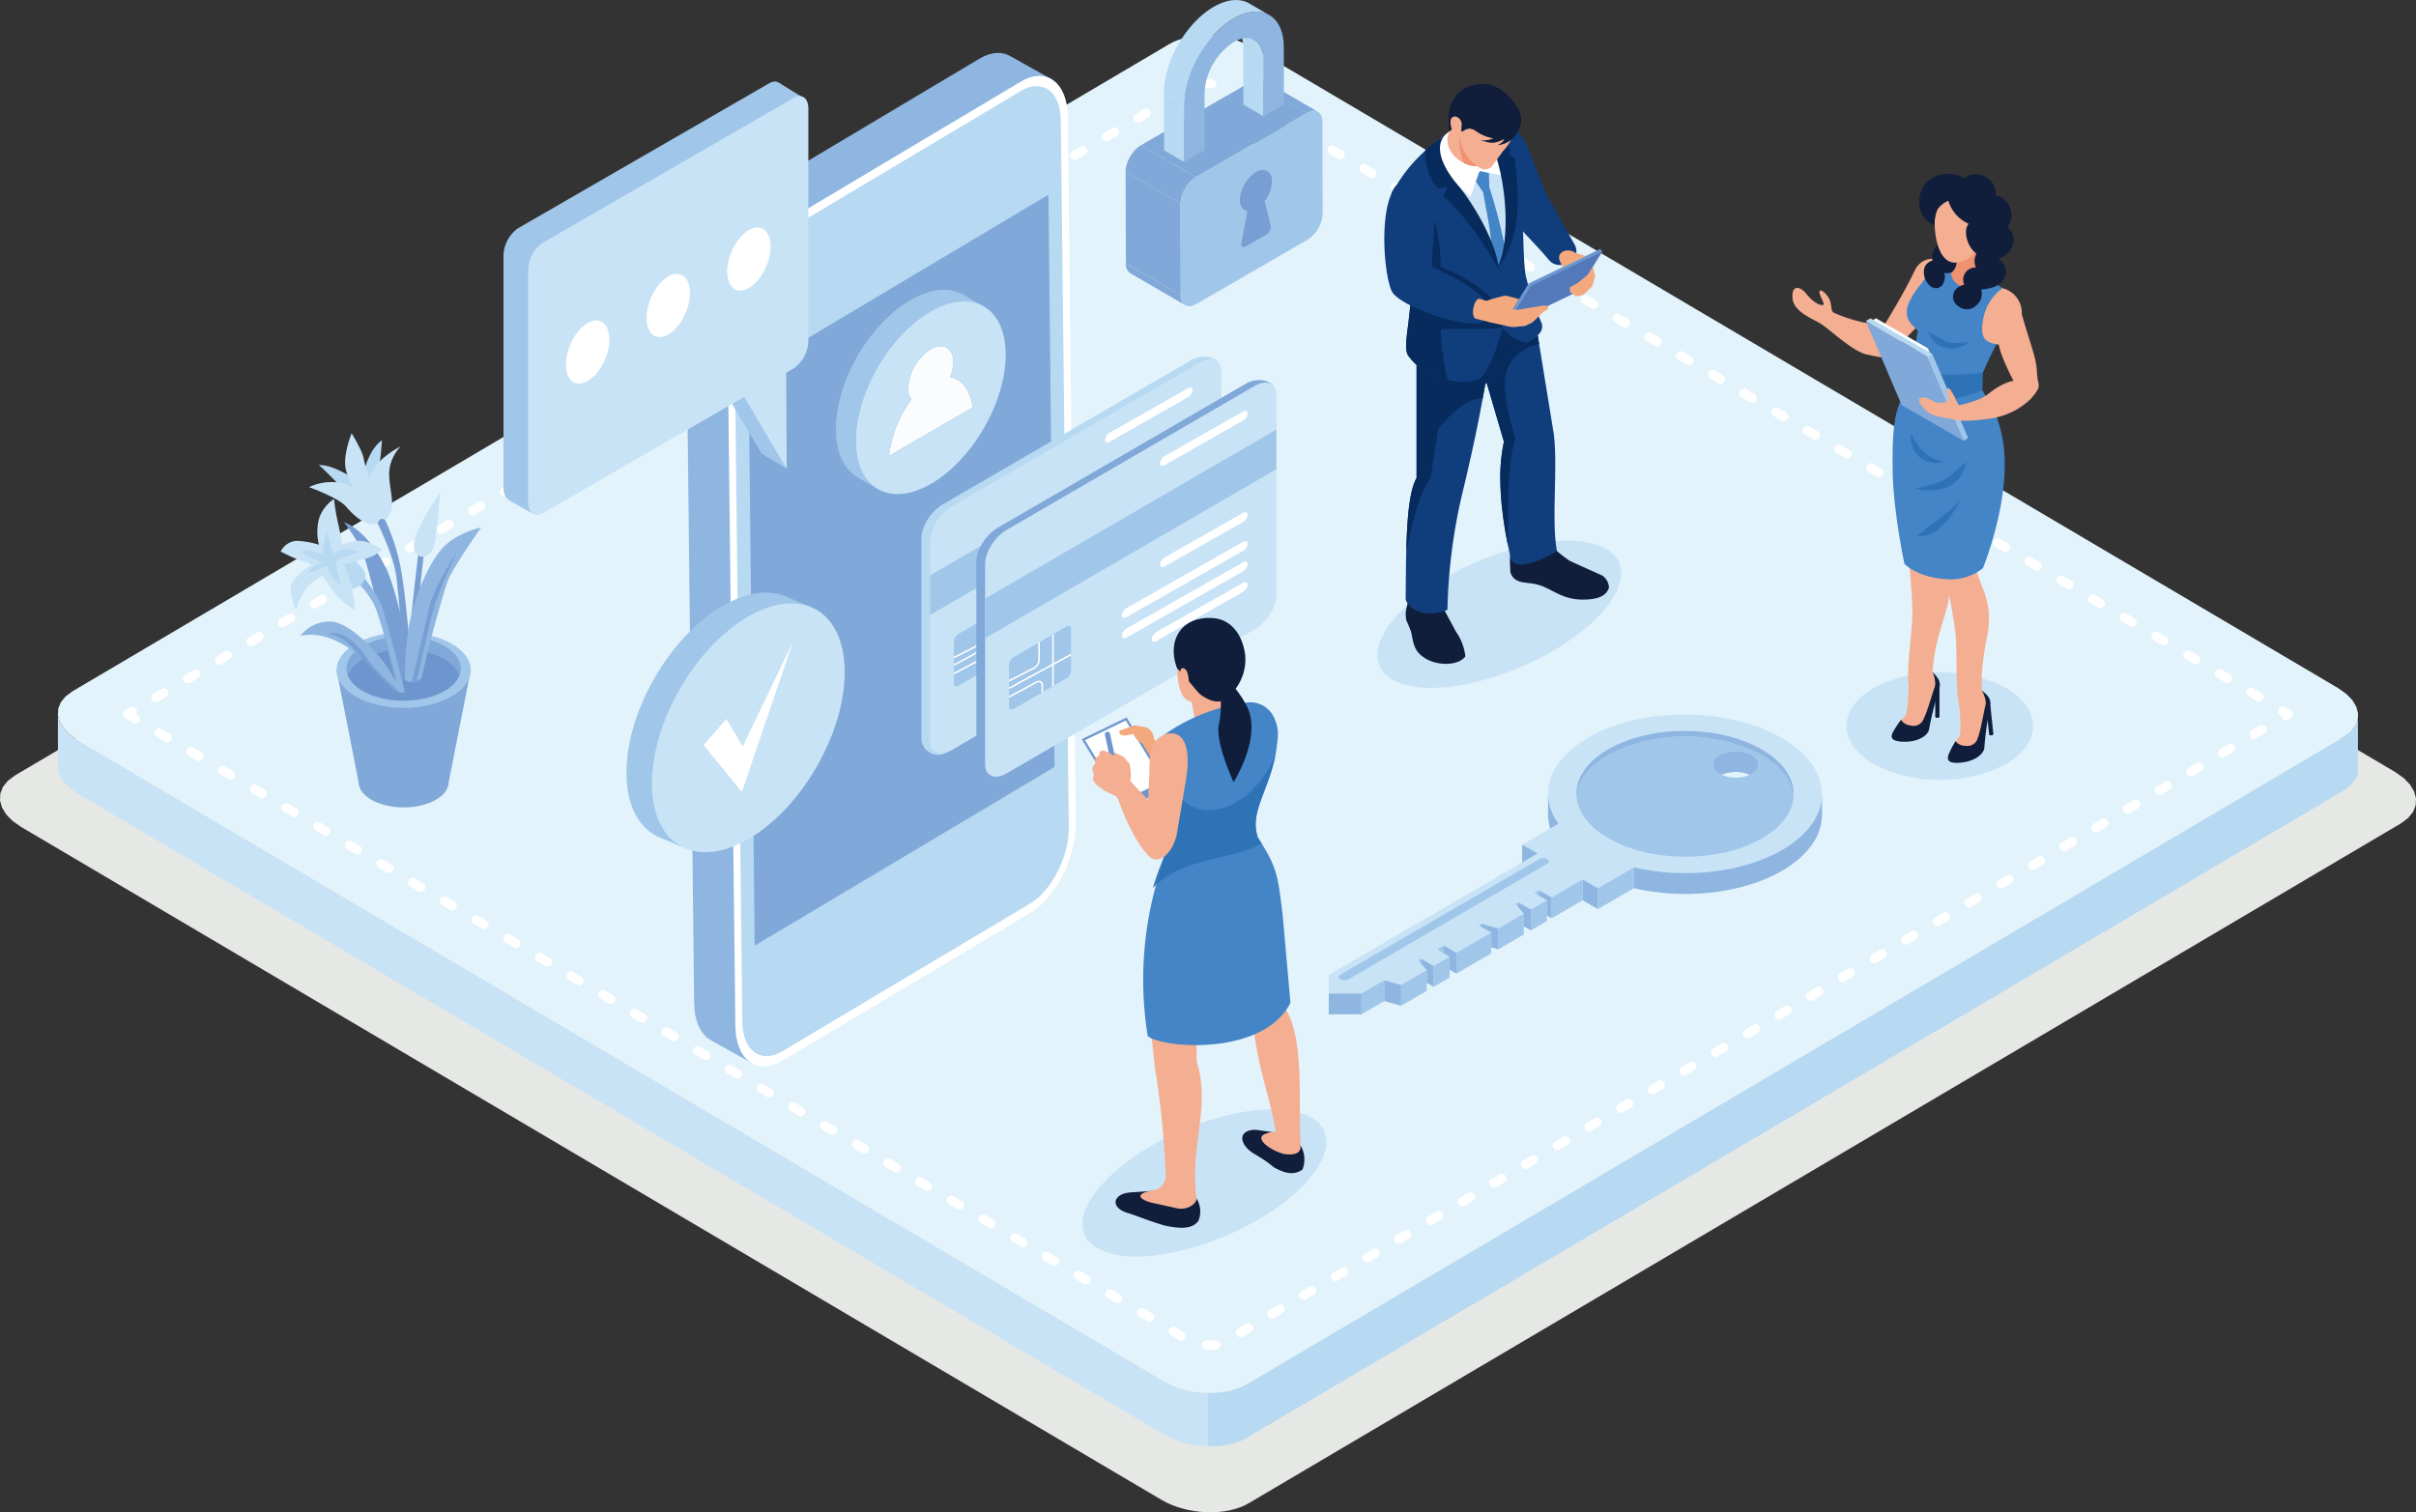 <svg id="_5" data-name="5" xmlns="http://www.w3.org/2000/svg" xmlns:xlink="http://www.w3.org/1999/xlink" width="500" height="313.053" viewBox="0 0 500 313.053">
  <rect x="0" y="0" width="500" height="313.053" fill="#333333" stroke="none"/>
  <defs>
    <clipPath id="clip-path">
      <rect id="Rectángulo_375008" data-name="Rectángulo 375008" width="500" height="313.053" fill="none"/>
    </clipPath>
  </defs>
  <path id="Trazado_801896" data-name="Trazado 801896" d="M247.929,39.259l-1.178.124-1.141.2-1.1.264-1.042.335-.98.405-.909.477L3.121,181.807,1.627,182.92.611,184.185l-.539,1.369L0,186.984.4,188.433l.854,1.422,1.31,1.354,1.761,1.242L240.386,331.785l1.023.553,1.08.486,1.128.42,1.167.352,1.195.286,1.215.219,1.226.151,1.229.081,1.219.014,1.2-.055,1.176-.125,1.142-.2,1.1-.264,1.042-.335.98-.406.907-.477L496.879,191.745l1.494-1.113,1.016-1.264L499.93,188l.07-1.431-.394-1.448-.855-1.422-1.31-1.355-1.76-1.241L259.615,41.766l-1.024-.553-1.079-.485-1.128-.42-1.167-.353-1.195-.287-1.216-.219-1.227-.15-1.227-.082-1.221-.014Z" transform="translate(0 -21.295)" fill="#e5e8e5"/>
  <path id="Trazado_801897" data-name="Trazado 801897" d="M502.2,336.118V325.095l-.515,1.3-.967,1.2-1.423,1.06-227.028,134-.864.454-.933.386-.993.319-1.044.251-1.087.185-1.12.118-1.146.053-1.161-.013-1.17-.078-1.167-.144-1.158-.208-1.138-.272-1.11-.336-1.074-.4-1.029-.463-.974-.526L30.35,329.334l-1.676-1.182-1.247-1.29-.813-1.354-.376-1.379v11.023l.376,1.379.813,1.354,1.247,1.29,1.676,1.182L255.1,473.011l.974.526L257.1,474l1.074.4,1.11.336,1.138.272,1.158.209,1.167.143,1.17.079,1.161.013,1.146-.053,1.12-.118,1.087-.185,1.044-.251.993-.319.933-.386.864-.454,227.028-134,1.423-1.06.967-1.2Z" transform="translate(-14.253 -176.069)" fill="#c9e3f6" fill-rule="evenodd"/>
  <path id="Trazado_801898" data-name="Trazado 801898" d="M29.21,151.887l227.029-134,.864-.454.933-.386.992-.319,1.046-.251,1.086-.185,1.121-.118,1.145-.053,1.162.014,1.169.078,1.168.144,1.158.208,1.138.273,1.111.336,1.073.4,1.028.463.974.526L498.156,151.215l1.675,1.182,1.247,1.29.814,1.354.375,1.379-.067,1.362-.515,1.3-.967,1.2-1.423,1.061-227.028,134-.864.454-.933.386-.993.319-1.044.251-1.087.185-1.12.118-1.146.053-1.161-.013-1.17-.078-1.167-.143-1.158-.209-1.138-.272-1.111-.336-1.074-.4-1.029-.463-.973-.526L30.351,162.021l-1.676-1.183-1.247-1.29-.813-1.354-.375-1.379.067-1.362.514-1.3.967-1.2Z" transform="translate(-14.253 -8.756)" fill="#e3f3fc" fill-rule="evenodd"/>
  <g id="Grupo_1067228" data-name="Grupo 1067228">
    <g id="Grupo_1067227" data-name="Grupo 1067227" clip-path="url(#clip-path)">
      <path id="Trazado_801899" data-name="Trazado 801899" d="M56.216,168.08l-.011-.007-.044-.028L56.1,168l-.041-.035-.035-.032-.032-.034-.035-.041-.043-.059-.029-.044-.007-.011-.016-.03-.016-.027-.029-.065-.008-.02-.017-.048,0-.016-.011-.034,0-.011a1.008,1.008,0,0,1-.028-.2v-.069a.948.948,0,0,1,.028-.2l0-.011.011-.034,0-.015.017-.048.008-.02.029-.066.016-.027.016-.03,0-.007.012-.02.011-.015.015-.023.028-.037.014-.018.018-.021.01-.011.035-.037.053-.048.02-.017.031-.024.007-.005.017-.011.062-.04.946-.559a.951.951,0,0,1,1.3,1.311l.363.214a.951.951,0,0,1-.967,1.639Zm6.833-3.463a.951.951,0,0,1-.967-1.639l1.64-.968a.952.952,0,0,1,.967,1.639Zm6.56-3.872a.951.951,0,0,1-.967-1.639l1.64-.968a.951.951,0,1,1,.967,1.639Zm6.56-3.872a.951.951,0,0,1-.967-1.639l1.639-.968a.951.951,0,0,1,.967,1.639ZM82.726,153a.951.951,0,1,1-.967-1.639l1.639-.968a.952.952,0,1,1,.967,1.639Zm6.558-3.872a.951.951,0,1,1-.967-1.639l1.639-.968a.951.951,0,0,1,.967,1.639Zm6.557-3.872a.951.951,0,0,1-.967-1.639l1.639-.968a.951.951,0,0,1,.967,1.639Zm6.558-3.872a.951.951,0,0,1-.967-1.639l1.639-.968a.951.951,0,1,1,.967,1.639Zm6.558-3.872a.951.951,0,1,1-.967-1.639l1.639-.968a.951.951,0,1,1,.967,1.639Zm6.558-3.872a.951.951,0,1,1-.967-1.639l1.639-.967a.951.951,0,0,1,.967,1.639Zm6.556-3.87a.951.951,0,0,1-.967-1.639l1.639-.967a.951.951,0,0,1,.967,1.639Zm6.557-3.87a.951.951,0,0,1-.967-1.639l1.639-.967a.951.951,0,0,1,.967,1.639Zm6.557-3.87a.951.951,0,1,1-.967-1.639l1.639-.967a.951.951,0,1,1,.967,1.639Zm6.557-3.87a.951.951,0,1,1-.967-1.639l1.639-.967a.951.951,0,1,1,.967,1.639Zm6.557-3.87a.951.951,0,0,1-.967-1.639l1.639-.967a.951.951,0,1,1,.967,1.639Zm6.557-3.869a.951.951,0,1,1-.967-1.639l1.639-.967a.951.951,0,1,1,.967,1.639Zm6.557-3.87a.952.952,0,1,1-.967-1.639l1.639-.967a.951.951,0,1,1,.967,1.639Zm6.556-3.87a.951.951,0,1,1-.967-1.639l1.639-.967a.951.951,0,0,1,.967,1.639Zm6.557-3.869a.951.951,0,0,1-.967-1.639l1.639-.967a.951.951,0,0,1,.967,1.639Zm6.557-3.87a.951.951,0,0,1-.967-1.639l1.639-.967a.951.951,0,0,1,.967,1.639Zm6.557-3.87a.951.951,0,1,1-.967-1.639l1.639-.967a.951.951,0,1,1,.967,1.639ZM194.2,87.2a.951.951,0,1,1-.967-1.639l1.639-.967a.951.951,0,1,1,.967,1.639Zm6.557-3.87a.951.951,0,1,1-.967-1.639l1.639-.967a.952.952,0,1,1,.967,1.639Zm6.557-3.87a.951.951,0,1,1-.967-1.639l1.639-.967a.951.951,0,1,1,.967,1.639Zm6.557-3.87a.951.951,0,1,1-.967-1.639l1.639-.967a.951.951,0,1,1,.967,1.639Zm6.556-3.87a.951.951,0,0,1-.967-1.639l1.639-.967a.951.951,0,0,1,.967,1.639Zm6.557-3.87a.951.951,0,0,1-.967-1.639l1.639-.967a.952.952,0,0,1,.967,1.639Zm6.557-3.869a.952.952,0,0,1-.967-1.639l1.639-.967a.952.952,0,0,1,.967,1.639Zm6.557-3.87a.951.951,0,1,1-.967-1.639l1.639-.967a.951.951,0,0,1,.967,1.639Zm6.557-3.869a.951.951,0,1,1-.967-1.639l1.639-.967a.951.951,0,1,1,.967,1.639Zm6.557-3.869a.951.951,0,1,1-.967-1.639l1.639-.967a.951.951,0,1,1,.967,1.639Zm6.557-3.869a.951.951,0,1,1-.967-1.639l1.639-.967a.951.951,0,1,1,.967,1.639Zm6.557-3.869A.951.951,0,1,1,265.353,43l1.639-.967a.951.951,0,0,1,.967,1.639Zm6.556-3.869a.951.951,0,1,1-.967-1.639l1.639-.967a.951.951,0,0,1,.967,1.639Zm6.342-3.134a.952.952,0,1,1-.09-1.9l.429-.02h.081l.6.006.053,0,.616.042.057,0,.222.027a.952.952,0,0,1-.232,1.89l-.2-.025-.567-.038-.545-.007Zm1.692-1.873-.122,1.9.127-1.9Zm4.918,3.91a.951.951,0,0,1,.967-1.639l1.64.968a.951.951,0,1,1-.967,1.639Zm6.56,3.872a.951.951,0,1,1,.967-1.639l1.64.968a.951.951,0,0,1-.967,1.639Zm6.56,3.872a.951.951,0,1,1,.967-1.639l1.64.968a.952.952,0,0,1-.967,1.639Zm6.559,3.872a.951.951,0,0,1,.967-1.639l1.639.968a.951.951,0,0,1-.967,1.639Zm6.558,3.872a.951.951,0,0,1,.967-1.639l1.639.967a.952.952,0,0,1-.967,1.639Zm6.558,3.872a.951.951,0,1,1,.967-1.639l1.639.968A.951.951,0,1,1,320.262,60Zm6.558,3.872a.952.952,0,1,1,.967-1.639l1.639.968a.951.951,0,0,1-.967,1.639Zm6.558,3.872a.951.951,0,0,1,.967-1.639l1.639.968a.951.951,0,0,1-.967,1.639Zm6.558,3.871a.951.951,0,1,1,.967-1.639l1.639.968a.951.951,0,0,1-.967,1.639Zm6.557,3.872a.952.952,0,0,1,.967-1.639l1.639.968a.951.951,0,1,1-.967,1.639Zm6.557,3.871a.951.951,0,1,1,.967-1.639l1.639.967a.951.951,0,0,1-.967,1.639Zm6.557,3.87a.951.951,0,1,1,.967-1.639l1.639.967a.951.951,0,0,1-.967,1.639Zm6.557,3.869a.951.951,0,1,1,.967-1.639l1.639.967a.951.951,0,0,1-.967,1.639ZM371.08,90a.951.951,0,1,1,.967-1.639l1.639.967a.951.951,0,0,1-.967,1.639Zm6.557,3.87a.951.951,0,0,1,.967-1.639l1.639.967a.951.951,0,0,1-.967,1.639Zm6.557,3.869a.952.952,0,0,1,.967-1.639l1.639.967a.951.951,0,1,1-.967,1.639Zm6.557,3.87a.952.952,0,1,1,.967-1.639l1.639.967a.951.951,0,1,1-.967,1.639Zm6.557,3.87a.951.951,0,1,1,.967-1.639l1.639.967a.951.951,0,1,1-.967,1.639Zm6.557,3.87a.951.951,0,1,1,.967-1.639l1.639.967a.952.952,0,1,1-.967,1.639Zm6.557,3.87a.951.951,0,1,1,.967-1.639l1.639.967a.952.952,0,1,1-.967,1.639Zm6.557,3.87a.952.952,0,1,1,.967-1.639l1.639.967a.951.951,0,0,1-.967,1.639Zm6.556,3.87a.952.952,0,0,1,.967-1.639l1.639.967a.951.951,0,1,1-.967,1.639Zm6.557,3.87a.951.951,0,1,1,.967-1.639l1.639.967a.952.952,0,0,1-.967,1.639Zm6.557,3.87a.951.951,0,1,1,.967-1.639l1.638.967a.951.951,0,1,1-.967,1.639Zm6.557,3.869a.951.951,0,1,1,.967-1.639l1.639.967a.951.951,0,1,1-.967,1.639Zm6.557,3.87a.951.951,0,1,1,.967-1.639l1.639.967a.951.951,0,1,1-.967,1.639Zm6.557,3.87a.951.951,0,1,1,.967-1.639l1.638.967a.951.951,0,1,1-.967,1.639Zm6.557,3.869a.951.951,0,1,1,.967-1.639l1.638.967a.951.951,0,1,1-.967,1.639Zm6.556,3.869a.951.951,0,0,1,.967-1.639l1.639.967a.952.952,0,0,1-.967,1.639Zm6.557,3.869a.951.951,0,0,1,.967-1.639l1.639.967a.952.952,0,0,1-.967,1.639Zm6.557,3.869a.952.952,0,0,1,.967-1.639l1.639.967a.951.951,0,0,1-.967,1.639Zm6.557,3.869a.951.951,0,1,1,.967-1.639l1.639.967a.951.951,0,1,1-.967,1.639Zm6.557,3.869a.952.952,0,1,1,.967-1.639l1.639.967a.952.952,0,0,1-.967,1.639Zm6.557,3.869a.952.952,0,0,1,.967-1.639l1.167.688a.951.951,0,0,1,0,1.639l-.473.28a.951.951,0,0,1-1.434-.835Zm-4.226,2.233a.952.952,0,0,1,.967,1.639l-1.64.968a.952.952,0,1,1-.967-1.639Zm-6.56,3.872a.951.951,0,0,1,.967,1.639l-1.64.968a.951.951,0,1,1-.967-1.639Zm-6.56,3.872a.951.951,0,1,1,.967,1.639l-1.64.967a.951.951,0,1,1-.967-1.639Zm-6.558,3.872a.951.951,0,0,1,.967,1.639l-1.639.968a.952.952,0,0,1-.967-1.639Zm-6.558,3.872a.952.952,0,1,1,.967,1.639l-1.639.968a.951.951,0,0,1-.967-1.639Zm-6.558,3.872a.951.951,0,1,1,.967,1.639l-1.639.968a.952.952,0,0,1-.967-1.639Zm-6.557,3.872a.951.951,0,0,1,.967,1.639l-1.639.968a.951.951,0,0,1-.967-1.639Zm-6.558,3.872a.951.951,0,1,1,.967,1.639l-1.638.968a.952.952,0,0,1-.967-1.639Zm-6.558,3.872a.952.952,0,0,1,.967,1.639l-1.639.967a.952.952,0,0,1-.967-1.639Zm-6.557,3.87a.951.951,0,1,1,.967,1.639l-1.639.967a.951.951,0,0,1-.967-1.639Zm-6.557,3.87a.951.951,0,1,1,.967,1.639l-1.639.967a.951.951,0,0,1-.967-1.639Zm-6.556,3.87a.952.952,0,0,1,.967,1.639l-1.639.967a.951.951,0,0,1-.967-1.639Zm-6.557,3.87a.951.951,0,0,1,.967,1.639l-1.639.967a.952.952,0,0,1-.967-1.639Zm-6.557,3.87a.952.952,0,0,1,.967,1.639l-1.639.967a.951.951,0,1,1-.967-1.639Zm-6.557,3.87a.952.952,0,1,1,.967,1.639l-1.639.967a.952.952,0,1,1-.967-1.639Zm-6.557,3.87a.951.951,0,1,1,.967,1.639l-1.639.966a.951.951,0,1,1-.967-1.638Zm-6.557,3.869a.951.951,0,1,1,.967,1.639l-1.639.967a.951.951,0,1,1-.967-1.639Zm-6.557,3.869a.952.952,0,0,1,.967,1.639l-1.639.967a.952.952,0,1,1-.967-1.639Zm-6.557,3.87a.952.952,0,0,1,.967,1.639l-1.639.967a.952.952,0,0,1-.967-1.639Zm-6.557,3.87a.951.951,0,0,1,.967,1.639l-1.639.967a.951.951,0,0,1-.967-1.639Zm-6.557,3.87a.951.951,0,0,1,.967,1.639l-1.639.967A.951.951,0,0,1,365.2,248Zm-6.557,3.87a.951.951,0,0,1,.967,1.639l-1.639.967a.951.951,0,1,1-.967-1.639Zm-6.557,3.87a.952.952,0,1,1,.967,1.639l-1.639.967a.951.951,0,1,1-.967-1.639Zm-6.557,3.87a.951.951,0,1,1,.967,1.639l-1.639.967a.951.951,0,0,1-.967-1.639Zm-6.557,3.87a.951.951,0,1,1,.967,1.638l-1.639.967a.951.951,0,1,1-.967-1.639Zm-6.557,3.87a.952.952,0,1,1,.967,1.639l-1.639.967a.951.951,0,0,1-.967-1.639Zm-6.557,3.87a.952.952,0,1,1,.967,1.639l-1.639.967a.951.951,0,0,1-.967-1.639Zm-6.556,3.87a.952.952,0,0,1,.967,1.639l-1.639.967a.951.951,0,1,1-.967-1.639ZM314.388,278a.952.952,0,0,1,.967,1.639l-1.639.967a.951.951,0,1,1-.967-1.639Zm-6.557,3.869a.951.951,0,0,1,.967,1.639l-1.639.967a.951.951,0,1,1-.967-1.639Zm-6.557,3.869a.951.951,0,1,1,.967,1.639l-1.639.967a.951.951,0,1,1-.967-1.639Zm-6.557,3.869a.952.952,0,1,1,.967,1.639l-1.639.967a.952.952,0,1,1-.967-1.639Zm-6.557,3.869a.952.952,0,1,1,.967,1.639l-1.639.967a.952.952,0,0,1-.967-1.639Zm-6.322,3.366a.952.952,0,1,1,.2,1.894l-.431.045h-.016l-.04,0-.544.026h-.081l-.6-.006-.053,0-.3-.021a.952.952,0,0,1,.127-1.9l.275.019.543.006.508-.024Zm-6.629-1.712a.952.952,0,1,1-.967,1.639l-1.64-.968a.951.951,0,0,1,.967-1.639Zm-6.56-3.872a.952.952,0,1,1-.967,1.639l-1.64-.968a.952.952,0,0,1,.967-1.639Zm-6.56-3.872a.952.952,0,0,1-.967,1.639l-1.64-.968a.951.951,0,0,1,.967-1.639Zm-6.559-3.872a.951.951,0,1,1-.967,1.639l-1.639-.968a.951.951,0,1,1,.967-1.639Zm-6.558-3.872a.951.951,0,0,1-.967,1.639l-1.639-.968a.951.951,0,1,1,.967-1.639Zm-6.558-3.872a.952.952,0,0,1-.967,1.639l-1.639-.968a.952.952,0,0,1,.967-1.639Zm-6.558-3.871a.951.951,0,1,1-.967,1.639l-1.639-.968a.951.951,0,1,1,.967-1.639Zm-6.558-3.872a.952.952,0,1,1-.967,1.639l-1.639-.968a.951.951,0,1,1,.967-1.638Zm-6.558-3.872a.952.952,0,0,1-.967,1.639l-1.639-.968a.952.952,0,0,1,.967-1.639Zm-6.558-3.872a.951.951,0,0,1-.967,1.639l-1.639-.967a.951.951,0,0,1,.967-1.639Zm-6.557-3.87a.952.952,0,1,1-.967,1.639l-1.639-.967a.952.952,0,0,1,.967-1.639Zm-6.557-3.869a.951.951,0,1,1-.967,1.639l-1.639-.967a.951.951,0,0,1,.967-1.639Zm-6.557-3.87a.951.951,0,1,1-.967,1.639l-1.639-.967a.951.951,0,1,1,.967-1.639Zm-6.557-3.87a.951.951,0,1,1-.967,1.639l-1.639-.967a.951.951,0,1,1,.967-1.639Zm-6.557-3.87a.951.951,0,1,1-.967,1.639l-1.639-.967a.952.952,0,0,1,.967-1.639Zm-6.556-3.87a.951.951,0,0,1-.967,1.639l-1.639-.967a.951.951,0,0,1,.967-1.639Zm-6.557-3.87a.951.951,0,0,1-.967,1.639l-1.639-.967a.951.951,0,0,1,.967-1.639Zm-6.557-3.869a.951.951,0,0,1-.967,1.638l-1.639-.967a.951.951,0,1,1,.967-1.638Zm-6.557-3.87a.951.951,0,0,1-.967,1.639l-1.639-.967a.951.951,0,1,1,.967-1.639Zm-6.557-3.87a.951.951,0,0,1-.967,1.639l-1.639-.967a.951.951,0,1,1,.967-1.639Zm-6.557-3.87a.952.952,0,0,1-.967,1.639l-1.639-.967a.952.952,0,1,1,.967-1.639Zm-6.557-3.869a.951.951,0,0,1-.967,1.639l-1.639-.967a.951.951,0,1,1,.967-1.639Zm-6.557-3.87a.951.951,0,0,1-.967,1.639l-1.639-.967a.951.951,0,0,1,.967-1.639Zm-6.557-3.87a.952.952,0,0,1-.967,1.639l-1.639-.967a.952.952,0,0,1,.967-1.639Zm-6.557-3.869a.951.951,0,0,1-.967,1.639l-1.639-.967a.951.951,0,0,1,.967-1.639Zm-6.557-3.87a.951.951,0,0,1-.967,1.639l-1.639-.967a.951.951,0,1,1,.967-1.639Zm-6.557-3.87a.952.952,0,1,1-.967,1.639l-1.639-.967a.951.951,0,1,1,.967-1.639Zm-6.557-3.869a.951.951,0,1,1-.967,1.639l-1.639-.967a.951.951,0,1,1,.967-1.639Zm-6.557-3.869a.951.951,0,1,1-.967,1.639L89,187.425a.951.951,0,1,1,.967-1.639Zm-6.557-3.869a.951.951,0,1,1-.967,1.639l-1.639-.967a.951.951,0,0,1,.967-1.639Zm-6.557-3.869a.951.951,0,1,1-.967,1.639l-1.639-.967a.951.951,0,0,1,.967-1.639Zm-6.556-3.869a.952.952,0,0,1-.967,1.639l-1.639-.967a.952.952,0,0,1,.967-1.639Zm-6.557-3.869a.951.951,0,0,1-.967,1.639l-1.639-.967a.951.951,0,0,1,.967-1.639Z" transform="translate(-30.283 -19.399)" fill="#fff" fill-rule="evenodd"/>
      <path id="Trazado_801900" data-name="Trazado 801900" d="M782.335,329.81l-227.028,134-.864.454-.933.386-.993.319-1.044.251-1.087.186-1.12.118-1.146.053-.827-.01V476.59l.827.01,1.146-.053,1.12-.118,1.087-.185,1.044-.251.993-.319.933-.386.864-.454,227.028-134,1.423-1.06.967-1.2.515-1.3V326.243l-.515,1.3-.967,1.2Z" transform="translate(-297.294 -177.218)" fill="#b7d9f2" fill-rule="evenodd"/>
      <path id="Trazado_801901" data-name="Trazado 801901" d="M635.139,275.48a19.33,19.33,0,0,1-6.277-.912c-8.22-2.865-5.767-11.6,5.471-19.52C643.154,248.857,654.756,245,663.32,245a19.377,19.377,0,0,1,6.29.917c8.22,2.849,5.773,11.586-5.48,19.508-8.818,6.2-20.423,10.055-28.99,10.055" transform="translate(-338.962 -133.086)" fill="#c9e3f6" fill-rule="evenodd"/>
      <path id="Trazado_801902" data-name="Trazado 801902" d="M501.576,533.2a19.33,19.33,0,0,1-6.276-.912c-8.221-2.865-5.767-11.6,5.471-19.52,8.82-6.192,20.423-10.049,28.986-10.049a19.36,19.36,0,0,1,6.289.918c8.221,2.849,5.774,11.586-5.48,19.507-8.818,6.2-20.423,10.055-28.99,10.055" transform="translate(-266.409 -273.081)" fill="#c9e3f6" fill-rule="evenodd"/>
      <path id="Trazado_801903" data-name="Trazado 801903" d="M855.869,326.867A27.953,27.953,0,0,1,842.2,323.6c-7.546-4.355-7.546-11.42,0-15.783a30.231,30.231,0,0,1,27.332,0c7.541,4.362,7.55,11.428,0,15.783a27.943,27.943,0,0,1-13.664,3.269" transform="translate(-454.416 -165.434)" fill="#c9e3f6" fill-rule="evenodd"/>
      <path id="Trazado_801904" data-name="Trazado 801904" d="M152.474,303.7l4.562,23.161c0,2.9,4.177,5.251,9.327,5.251s9.325-2.351,9.325-5.251l4.562-23.161Z" transform="translate(-82.825 -164.97)" fill="#80a8d8" fill-rule="evenodd"/>
      <path id="Trazado_801905" data-name="Trazado 801905" d="M180.25,294.4c0,4.319-6.218,7.818-13.887,7.818s-13.887-3.5-13.887-7.818,6.216-7.814,13.887-7.814,13.887,3.5,13.887,7.814" transform="translate(-82.826 -155.677)" fill="#a0c6e9" fill-rule="evenodd"/>
      <path id="Trazado_801906" data-name="Trazado 801906" d="M168.818,291.093c5.716,0,10.483,2.284,11.584,5.316a3.856,3.856,0,0,0,.238-1.337c0-3.675-5.292-6.653-11.822-6.653s-11.823,2.978-11.823,6.653a3.869,3.869,0,0,0,.24,1.337c1.1-3.032,5.866-5.316,11.583-5.316" transform="translate(-85.281 -156.671)" fill="#80a8d8" fill-rule="evenodd"/>
      <path id="Trazado_801907" data-name="Trazado 801907" d="M169.1,304.907c5.716,0,10.483-2.284,11.584-5.318-1.1-3.032-5.868-5.316-11.584-5.316s-10.483,2.284-11.583,5.316c1.1,3.035,5.866,5.318,11.583,5.318" transform="translate(-85.566 -159.851)" fill="#6e96ce" fill-rule="evenodd"/>
      <path id="Trazado_801908" data-name="Trazado 801908" d="M155.778,236.667a27.158,27.158,0,0,1,3.837,6.272c1.82,4,6.715,27.059,6.715,27.059a7.273,7.273,0,0,1,2.1-1.068,5.219,5.219,0,0,0,1.867-1.094s-3.444-17.1-5.865-21.836c-4.222-8.251-8.649-9.333-8.65-9.333" transform="translate(-84.62 -128.559)" fill="#789fd3" fill-rule="evenodd"/>
      <path id="Trazado_801909" data-name="Trazado 801909" d="M151.61,217.467s-2.033-1.728-2.475-2.144c-1.458-1.373-3.114-3.274-4.667-4.562,3.194-.3,9.337,4.111,9.337,4.111Z" transform="translate(-78.476 -114.479)" fill="#b7d9f2" fill-rule="evenodd"/>
      <path id="Trazado_801910" data-name="Trazado 801910" d="M164.177,207.475s.86-5.71,4.056-7.971A65.829,65.829,0,0,1,167,208.765Z" transform="translate(-89.182 -108.372)" fill="#b7d9f2" fill-rule="evenodd"/>
      <path id="Trazado_801911" data-name="Trazado 801911" d="M147.6,211.455c-1.6-1.8-7.579-3.944-7.579-3.944a10.655,10.655,0,0,1,4.586-1.049,9.142,9.142,0,0,1,4.489,1.049,15.615,15.615,0,0,1-1.5-3.784c-.6-2.974,1.238-7.362,1.238-7.362s2.19,3.583,2.453,5.054,1.086,4.142,1.086,4.142a13.3,13.3,0,0,1,2.6-3.71,18.411,18.411,0,0,1,3.989-2.759,8.721,8.721,0,0,0-2.293,4.635c-.5,3.784,1.982,8.249-.923,10.55-3.292,2.608-6.624-1.1-8.154-2.822" transform="translate(-76.058 -106.666)" fill="#c9e3f6" fill-rule="evenodd"/>
      <path id="Trazado_801912" data-name="Trazado 801912" d="M172.676,235.347s-1.172-.771-1.5.765c.526,1.237,3.4,6.893,3.916,11.61s1.741,18.949,1.741,18.949l1.375-.278s-1.185-15.581-2.319-21.248a42.363,42.363,0,0,0-3.216-9.8" transform="translate(-92.986 -127.737)" fill="#789fd3" fill-rule="evenodd"/>
      <path id="Trazado_801913" data-name="Trazado 801913" d="M161.686,262.294a16.955,16.955,0,0,1,3.415,4.373c1.494,2.736,5.365,18.368,5.365,18.368l1.167-.023s-3.717-15-4.937-18.053a23.042,23.042,0,0,0-3.889-5.943Z" transform="translate(-87.829 -141.786)" fill="#8eb6e1" fill-rule="evenodd"/>
      <path id="Trazado_801914" data-name="Trazado 801914" d="M188.968,273.363a10.389,10.389,0,0,1-1.794-4.372c-.481-2.736,1.448-18.368,1.448-18.368l-1.175.022s-1.848,15-1.759,18.053a15,15,0,0,0,1.685,5.943Z" transform="translate(-100.865 -136.14)" fill="#789fd3" fill-rule="evenodd"/>
      <path id="Trazado_801915" data-name="Trazado 801915" d="M146.086,252.724s4.17,3.766,5.974,3.517,3.023-1.5,2.868-3.078-5.67-5.886-5.67-5.886Z" transform="translate(-79.355 -134.323)" fill="#b7d9f2" fill-rule="evenodd"/>
      <path id="Trazado_801916" data-name="Trazado 801916" d="M135.071,235.587a11.1,11.1,0,0,1,0-5.3,7.88,7.88,0,0,1,3.129-4.162,40.412,40.412,0,0,0,.778,4.731c.553,2.34.906,4.733.906,4.733a8.629,8.629,0,0,1,3.593-.8c2.038,0,4.685,1.828,4.685,1.828a9.033,9.033,0,0,1-3.515,1.9c-2.06.531-4.319,1.16-4.319,1.16s.908,2.428,1.451,4.292a35.315,35.315,0,0,1,.81,5.4s-3.46-2.5-4.39-3.95-2.394-3.351-2.394-3.351a8.028,8.028,0,0,0-3.362,2.688,10.421,10.421,0,0,0-2.035,4.411s-1.919-3.867-.852-5.729,4.054-3.789,4.054-3.789-1.818-.6-3.2-1.129-3.249-1.507-3.249-1.507a3.943,3.943,0,0,1,3.249-2.22,17.723,17.723,0,0,1,4.661.8" transform="translate(-69.075 -122.832)" fill="#c9e3f6" fill-rule="evenodd"/>
      <path id="Trazado_801917" data-name="Trazado 801917" d="M140.568,245.3a12.6,12.6,0,0,0-2.594-.655,3.9,3.9,0,0,0-1.927.159l2.276,1.334a17.105,17.105,0,0,0,2.178.82s-1.4.8-1.863,1.129a13.406,13.406,0,0,0-1.366,1.33s2.963-1.129,3.229-1.2a6.418,6.418,0,0,0,1-.514,13.929,13.929,0,0,0,1.329,2.558,15.737,15.737,0,0,0,1.6,1.745s-.372-2.208-.619-3-.46-1.811-.46-1.811a4.509,4.509,0,0,1,1.944-1.39c1.545-.511,3.016-.948,3.016-.948a10.984,10.984,0,0,0-3.066-.549,10.978,10.978,0,0,0-2.345.986,20.361,20.361,0,0,1-1.264-4.859,22.8,22.8,0,0,0-1.062,4.859" transform="translate(-73.902 -130.607)" fill="#b7d9f2" fill-rule="evenodd"/>
      <path id="Trazado_801918" data-name="Trazado 801918" d="M136.046,284.648a7.757,7.757,0,0,1,6.1-3.014c4.121-.077,10.841,7.177,12.871,11.03.272.518,2.687,3.548,2.687,3.548s-1.455,1.016-3.885-1.942-10.272-11.472-17.775-9.622" transform="translate(-73.901 -152.985)" fill="#8eb6e1" fill-rule="evenodd"/>
      <path id="Trazado_801919" data-name="Trazado 801919" d="M183.468,270.644a67.657,67.657,0,0,1,.818-11.162c.941-5.586,4.056-13.09,7.03-16.259s7.912-4.188,7.912-4.188-5.742,8.177-6.812,10.854-4.06,13.948-4.459,15.742-1.1,4.595-1.1,4.595a2.782,2.782,0,0,1-3.392.417" transform="translate(-99.658 -129.846)" fill="#8eb6e1" fill-rule="evenodd"/>
      <path id="Trazado_801920" data-name="Trazado 801920" d="M195.864,250.4s-4.62,6.729-5.767,11.639-3.522,15.184-3.522,15.184l1.034-.208s2.4-11.11,3.468-14.975,4.788-11.639,4.788-11.639" transform="translate(-101.349 -136.018)" fill="#789fd3" fill-rule="evenodd"/>
      <path id="Trazado_801921" data-name="Trazado 801921" d="M148.683,287.09a8.513,8.513,0,0,1,3.593,1.491c1.727,1.263,7.237,8.559,10.451,10.347a4.822,4.822,0,0,0,.946.321s-4.833-4.045-6.478-6.436c-2.21-3.217-5.12-6.746-8.512-5.722" transform="translate(-80.766 -155.852)" fill="#789fd3" fill-rule="evenodd"/>
      <path id="Trazado_801922" data-name="Trazado 801922" d="M192.908,223.418s-3.982,5.331-5.18,9.59,3.3,5.041,4.1.776a94.434,94.434,0,0,0,1.084-10.366" transform="translate(-101.865 -121.362)" fill="#c9e3f6" fill-rule="evenodd"/>
      <path id="Trazado_801923" data-name="Trazado 801923" d="M689.166,336.311a7.608,7.608,0,0,1-5.9-.015,7.588,7.588,0,0,1,5.9.015m6.551-7.672c-11.106-6.412-29.054-6.411-40.091,0-5.535,3.217-8.273,7.438-8.23,11.656,0-.043-.005-.085-.005-.127l-.012,4.292a9.81,9.81,0,0,0,.451,2.93l-5.785,3.362-.01,3.672-40.019,23.257v3.907L602,385.882l6.749-.011,4.72-2.743,3.5.974,5.291-3.075,0-1.684,1.452.838,3.307-1.922,0-1.607,1.385.8,7.209-4.19,0-1.251,1.453.4,5.291-3.074.005-1.685,1.45.838,3.308-1.922,0-1.148.989.571,6.416-3.728,3.164,1.825,7.452-4.33c10.248,2.4,22.407,1.2,30.678-3.61,5.483-3.187,8.228-7.356,8.24-11.533l.012-4.292c0,.122-.011.243-.016.365.178-4.35-2.6-8.736-8.353-12.055" transform="translate(-327.012 -175.907)" fill="#c9e3f6" fill-rule="evenodd"/>
      <path id="Trazado_801924" data-name="Trazado 801924" d="M783.683,345.329c.142-.065.283-.136.414-.212a2.915,2.915,0,0,0,1.207-1.195,1.693,1.693,0,0,0,.168-.815c0-.038,0-.076-.01-.115s-.01-.078-.017-.116-.021-.088-.033-.132-.034-.112-.055-.168c-.015-.037-.031-.073-.047-.109s-.037-.077-.058-.115-.046-.078-.07-.117a2.015,2.015,0,0,0-.119-.169,1.245,1.245,0,0,0-.082-.1c-.031-.037-.063-.074-.1-.11s-.069-.069-.106-.1q-.086-.082-.182-.159c-.039-.032-.078-.064-.12-.094s-.091-.067-.138-.1-.094-.06-.141-.09l-.118-.073a7.341,7.341,0,0,0-4.646-.7l-.044.005c-.113.021-.226.044-.337.068-.032.008-.065.012-.1.02-.105.025-.206.053-.309.083-.036.009-.075.018-.111.029-.108.032-.212.069-.316.108-.029.01-.058.019-.086.029-.122.047-.243.1-.359.153l-.021.009c-.123.058-.243.12-.358.186l-.015.01a3.2,3.2,0,0,0-1.036.905c-.023.032-.039.066-.06.1-.031.049-.063.1-.089.149a1.479,1.479,0,0,0-.073.175l-.033.079a1.753,1.753,0,0,0-.053.208l-.012.052a1.747,1.747,0,0,0-.019.218l0,.046v.017a2.379,2.379,0,0,0,1.4,1.933c.122.071.25.136.381.2a7.589,7.589,0,0,1,5.9.015" transform="translate(-421.529 -184.925)" fill="#8eb6e1" fill-rule="evenodd"/>
      <path id="Trazado_801925" data-name="Trazado 801925" d="M703.013,365.174c-.041-.066-.08-.133-.119-.2-.1-.171-.2-.344-.291-.518-.034-.065-.069-.129-.1-.194-.116-.23-.226-.461-.325-.694l-.028-.072c-.087-.21-.167-.422-.24-.634-.024-.069-.047-.141-.069-.211q-.086-.269-.157-.538c-.016-.063-.034-.126-.049-.188-.057-.236-.107-.472-.147-.709-.006-.039-.01-.079-.017-.119-.03-.2-.054-.4-.073-.6q-.009-.108-.016-.216c-.012-.185-.02-.37-.021-.553,0-.043,0-.085,0-.127l-.013,4.292a9.826,9.826,0,0,0,.451,2.93l1.668-.969c-.158-.225-.3-.451-.445-.68" transform="translate(-380.973 -195.337)" fill="#8eb6e1" fill-rule="evenodd"/>
      <rect id="Rectángulo_375005" data-name="Rectángulo 375005" height="2.915" transform="translate(316.932 177.326)" fill="#a99d2c"/>
      <path id="Trazado_801926" data-name="Trazado 801926" d="M689.651,382.771l-.01,3.672,3.174-1.844Z" transform="translate(-374.618 -207.924)" fill="#8eb6e1" fill-rule="evenodd"/>
      <path id="Trazado_801927" data-name="Trazado 801927" d="M779.172,360.313c-.006.127-.007.253-.017.38s-.032.27-.047.4-.027.253-.048.38-.053.27-.082.4-.047.252-.078.377-.077.268-.115.4-.068.25-.111.375-.1.265-.148.4-.089.249-.14.371-.122.266-.183.4-.11.245-.171.366-.145.264-.218.395-.129.24-.2.36-.168.261-.252.39-.15.237-.231.353c-.091.132-.192.26-.29.389-.085.114-.167.231-.257.344-.1.13-.217.257-.326.385-.1.111-.185.225-.286.335-.115.128-.242.253-.363.38-.1.108-.2.218-.312.326-.129.127-.269.252-.406.378-.112.1-.219.208-.336.311-.143.127-.3.25-.448.375-.119.1-.233.2-.357.3-.165.13-.342.258-.515.386-.119.089-.231.178-.354.266-.2.141-.407.278-.614.416-.108.071-.21.146-.321.217q-.484.312-1,.611c-8.271,4.805-20.429,6.01-30.676,3.61l-.013,4.292c10.248,2.4,22.407,1.2,30.678-3.61,5.483-3.187,8.228-7.356,8.24-11.533l.012-4.292c0,.122-.011.243-.016.365" transform="translate(-402.113 -195.526)" fill="#8eb6e1" fill-rule="evenodd"/>
      <path id="Trazado_801928" data-name="Trazado 801928" d="M696.132,404.611l0-1.147-.992.576Z" transform="translate(-377.607 -219.165)" fill="#a0c6e9" fill-rule="evenodd"/>
      <path id="Trazado_801929" data-name="Trazado 801929" d="M697.311,403.464l0,1.147,1.607.928-.009,3.145.989.571.011-4.292Z" transform="translate(-378.783 -219.165)" fill="#8eb6e1" fill-rule="evenodd"/>
      <path id="Trazado_801930" data-name="Trazado 801930" d="M687.241,409.913l0-.982-.554.322Z" transform="translate(-373.015 -222.135)" fill="#a0c6e9" fill-rule="evenodd"/>
      <path id="Trazado_801931" data-name="Trazado 801931" d="M687.9,408.931l0,.982,1.142,1.363-.007,2.609,1.451.838.012-4.292Z" transform="translate(-373.671 -222.134)" fill="#8eb6e1" fill-rule="evenodd"/>
      <path id="Trazado_801932" data-name="Trazado 801932" d="M670.5,419.305v-.641l-.554.323Z" transform="translate(-363.918 -227.421)" fill="#a0c6e9" fill-rule="evenodd"/>
      <path id="Trazado_801933" data-name="Trazado 801933" d="M671.156,418.664v.641l2.042,1.179-.008,3.042,1.452.4.012-4.293Z" transform="translate(-364.576 -227.421)" fill="#8eb6e1" fill-rule="evenodd"/>
      <path id="Trazado_801934" data-name="Trazado 801934" d="M652.506,430.147l0-1.607-1.39.807Z" transform="translate(-353.693 -232.786)" fill="#a0c6e9" fill-rule="evenodd"/>
      <path id="Trazado_801935" data-name="Trazado 801935" d="M654.158,428.54l0,1.607,1.21.7-.008,2.685,1.385.8.012-4.293Z" transform="translate(-355.341 -232.786)" fill="#8eb6e1" fill-rule="evenodd"/>
      <path id="Trazado_801936" data-name="Trazado 801936" d="M643.22,435.5l0-.98-.555.322Z" transform="translate(-349.102 -236.032)" fill="#a0c6e9" fill-rule="evenodd"/>
      <path id="Trazado_801937" data-name="Trazado 801937" d="M643.879,434.516l0,.98,1.142,1.364-.008,2.609,1.452.838.012-4.293Z" transform="translate(-349.758 -236.032)" fill="#8eb6e1" fill-rule="evenodd"/>
      <path id="Trazado_801938" data-name="Trazado 801938" d="M717.029,398.579l-.012,4.294,3.163,1.825.012-4.292Z" transform="translate(-389.489 -216.511)" fill="#8eb6e1" fill-rule="evenodd"/>
      <path id="Trazado_801939" data-name="Trazado 801939" d="M627.122,444.246l-.012,4.293,3.5.974.012-4.292Z" transform="translate(-340.651 -241.318)" fill="#8eb6e1" fill-rule="evenodd"/>
      <path id="Trazado_801940" data-name="Trazado 801940" d="M723.955,397.428l-.012,4.292,7.452-4.33.012-4.292Z" transform="translate(-393.251 -213.534)" fill="#a0c6e9" fill-rule="evenodd"/>
      <path id="Trazado_801941" data-name="Trazado 801941" d="M702.983,402.309l-.011,4.292,6.416-3.728.012-4.294Z" transform="translate(-381.859 -216.511)" fill="#a0c6e9" fill-rule="evenodd"/>
      <path id="Trazado_801942" data-name="Trazado 801942" d="M693.57,409.928l-.012,4.292,3.308-1.922,0-1.148.009-3.145Z" transform="translate(-376.746 -221.632)" fill="#a0c6e9" fill-rule="evenodd"/>
      <path id="Trazado_801943" data-name="Trazado 801943" d="M678.8,417.141l-.012,4.293,5.291-3.074.005-1.685.007-2.608Z" transform="translate(-368.723 -224.924)" fill="#a0c6e9" fill-rule="evenodd"/>
      <path id="Trazado_801944" data-name="Trazado 801944" d="M659.83,426.839l-.012,4.293,7.209-4.19,0-1.251.009-3.042Z" transform="translate(-358.418 -229.587)" fill="#a0c6e9" fill-rule="evenodd"/>
      <path id="Trazado_801945" data-name="Trazado 801945" d="M649.55,435.51l-.012,4.293,3.307-1.922,0-1.607.008-2.685Z" transform="translate(-352.834 -235.528)" fill="#a0c6e9" fill-rule="evenodd"/>
      <path id="Trazado_801946" data-name="Trazado 801946" d="M634.779,442.723l-.012,4.292,5.291-3.075,0-1.684.008-2.609Z" transform="translate(-344.81 -238.82)" fill="#a0c6e9" fill-rule="evenodd"/>
      <path id="Trazado_801947" data-name="Trazado 801947" d="M616.79,446.989l-.012,4.292,4.72-2.743.012-4.292Z" transform="translate(-335.038 -241.318)" fill="#a0c6e9" fill-rule="evenodd"/>
      <path id="Trazado_801948" data-name="Trazado 801948" d="M602.015,450.263,602,454.555l6.749-.011.012-4.292Z" transform="translate(-327.012 -244.58)" fill="#8eb6e1" fill-rule="evenodd"/>
      <path id="Trazado_801949" data-name="Trazado 801949" d="M649.709,390.049a.814.814,0,0,0,.237-.2c.193-.25.115-.554-.239-.758a1.831,1.831,0,0,0-1.662,0l-.363.21-2.52,1.466L606.9,413c-.341.2-.423.487-.255.73a.823.823,0,0,0,.264.231,1.779,1.779,0,0,0,1.051.185,1.591,1.591,0,0,0,.217-.037,1.413,1.413,0,0,0,.387-.148Z" transform="translate(-329.49 -211.247)" fill="#a0c6e9" fill-rule="evenodd"/>
      <path id="Trazado_801950" data-name="Trazado 801950" d="M744.241,341.69c-.131-.062-.26-.127-.381-.2a2.378,2.378,0,0,1-1.4-1.933v-.017l0-.046a1.456,1.456,0,0,1,.018-.218l.012-.053a1.754,1.754,0,0,1,.052-.207l.033-.079a1.663,1.663,0,0,1,.073-.175c.026-.05.059-.1.09-.149.021-.033.037-.067.06-.1a3.186,3.186,0,0,1,1.036-.905l.015-.01c.115-.066.235-.128.358-.186l.021-.009c.116-.054.236-.105.359-.152l.085-.029c.1-.038.208-.075.317-.108.036-.011.075-.019.111-.029.1-.03.2-.058.308-.083.032-.008.064-.012.1-.02.111-.023.223-.047.337-.066l.044-.007a7.34,7.34,0,0,1,4.646.7c.041.024.079.049.118.073s.1.06.141.09.094.065.139.1.081.062.12.094c.063.052.124.1.181.159.037.034.072.069.107.1s.067.072.1.11a1.133,1.133,0,0,1,.082.1,1.954,1.954,0,0,1,.119.169c.025.039.05.078.07.117s.04.076.058.115.031.072.047.109a1.745,1.745,0,0,1,.056.168c.012.044.024.088.033.132s.013.077.017.116.007.077.009.115a1.687,1.687,0,0,1-.167.815,2.918,2.918,0,0,1-1.207,1.195,4.66,4.66,0,0,1-.415.212,7.606,7.606,0,0,1-5.9-.015m14.911,4.325c-.016-.138-.031-.269-.053-.4s-.048-.268-.073-.4a7.442,7.442,0,0,0-.217-.8c-.042-.132-.089-.263-.136-.4s-.116-.284-.174-.431c-.052-.116-.111-.232-.169-.353a9.181,9.181,0,0,0-.484-.863c-.058-.1-.121-.19-.185-.285-.079-.127-.168-.248-.252-.368a12.205,12.205,0,0,0-.932-1.118c-.047-.047-.09-.094-.137-.142-.117-.121-.232-.237-.353-.353-.173-.163-.353-.327-.537-.489l-.053-.042c-.132-.116-.263-.233-.4-.343-.159-.127-.317-.253-.485-.379l-.036-.027c-.211-.158-.422-.31-.648-.457-.4-.274-.822-.543-1.264-.8a35,35,0,0,0-31.791,0c-.274.159-.538.322-.79.485a16.085,16.085,0,0,0-2.648,2.091,11.555,11.555,0,0,0-1.838,2.29c-.053.09-.1.174-.153.264l-.037.064c-.1.194-.2.389-.3.584s-.173.4-.252.595l0,.01c-.064.179-.127.364-.185.543a8.074,8.074,0,0,0-.31,1.661l.005.046c.005.069.015.139.021.207.015.127.029.252.049.379q.018.113.04.226c.023.118.048.236.076.354.019.081.038.162.06.243.01.036.017.073.027.109.026.09.057.18.085.27.019.058.036.116.055.173.065.187.135.374.214.559l.036.079c.07.163.148.326.229.487.024.047.049.093.074.14q.117.223.249.443l.073.122a10.926,10.926,0,0,0,.8,1.125l.007.009c.145.179.3.355.456.53l.072.079q.224.243.465.48l.058.058a15.383,15.383,0,0,0,1.215,1.057l.021.016c.205.161.417.318.637.474.031.024.065.047.1.069q.315.221.649.436l.07.046c.251.16.508.318.776.473,6.493,3.749,15.931,4.731,23.951,2.953a27.5,27.5,0,0,0,7.845-2.953l.056-.034q.334-.2.651-.4c.086-.053.168-.109.25-.164.148-.1.292-.195.434-.293.086-.06.171-.12.255-.181.143-.1.284-.211.423-.318.067-.052.136-.1.2-.154q.287-.23.555-.463c.061-.053.118-.108.177-.161.125-.112.246-.225.363-.339.066-.063.13-.127.193-.19q.167-.169.324-.339c.053-.058.108-.115.16-.173.151-.17.3-.342.436-.515l.007-.01c.139-.175.267-.35.393-.527l.091-.136c.1-.143.19-.286.279-.431l.076-.127a8.93,8.93,0,0,0,.8-1.745l.016-.047c.025-.08.053-.159.077-.238a7.919,7.919,0,0,0,.288-1.559c0-.1-.009-.2-.02-.3" transform="translate(-387.988 -181.301)" fill="#a0c6e9" fill-rule="evenodd"/>
      <path id="Trazado_801951" data-name="Trazado 801951" d="M810.2,351.025l-.03-.057c-.061-.111-.122-.223-.188-.334l-.025-.041c.086.144.167.287.243.432" transform="translate(-439.977 -190.445)" fill="#c1bb44" fill-rule="evenodd"/>
      <path id="Trazado_801952" data-name="Trazado 801952" d="M800.144,340.88c.113.074.222.148.33.225l-.005,0c-.089-.063-.18-.124-.271-.186l-.054-.036-.041-.027q-.262-.178-.538-.354l-.037-.024c.21.132.416.268.616.405" transform="translate(-434.31 -184.949)" fill="#c1bb44" fill-rule="evenodd"/>
      <path id="Trazado_801953" data-name="Trazado 801953" d="M719.254,345.258a12.7,12.7,0,0,0-.979,1.073l-.047.054c-.11.137-.211.277-.311.416-.039.053-.083.106-.12.16a12.012,12.012,0,0,1,1.456-1.7" transform="translate(-389.913 -187.547)" fill="#c1bb44" fill-rule="evenodd"/>
      <path id="Trazado_801954" data-name="Trazado 801954" d="M763.258,331.263h0q.539,0,1.079.015-.539-.016-1.079-.015" transform="translate(-414.607 -179.945)" fill="#c1bb44" fill-rule="evenodd"/>
      <path id="Trazado_801955" data-name="Trazado 801955" d="M714.228,360.247c-.013-.185-.022-.37-.022-.556v.018c0,.05,0,.1.005.15,0,.129.005.258.016.387" transform="translate(-387.962 -195.387)" fill="#c1bb44" fill-rule="evenodd"/>
      <path id="Trazado_801956" data-name="Trazado 801956" d="M811.526,353.869l-.021-.061c-.015-.047-.032-.093-.048-.14-.022-.064-.044-.129-.067-.194s-.057-.144-.086-.216c.029.072.06.145.086.216.047.132.094.264.136.395" transform="translate(-440.706 -191.893)" fill="#c1bb44" fill-rule="evenodd"/>
      <path id="Trazado_801957" data-name="Trazado 801957" d="M808.716,348.726c-.028-.043-.059-.085-.089-.127s-.049-.074-.075-.111-.06-.086-.089-.129c-.071-.1-.148-.189-.222-.282.074.094.151.187.222.282.085.121.173.242.253.368" transform="translate(-439.043 -189.077)" fill="#c1bb44" fill-rule="evenodd"/>
      <path id="Trazado_801958" data-name="Trazado 801958" d="M714.228,344.8v0h0a8.045,8.045,0,0,1,.31-1.661c.058-.179.121-.364.185-.543l.005-.01c.079-.2.164-.4.252-.595s.19-.391.3-.585l.037-.064c.053-.089.1-.173.153-.264a11.583,11.583,0,0,1,1.838-2.29,16.111,16.111,0,0,1,2.648-2.091c.253-.163.516-.327.79-.485a35,35,0,0,1,31.79,0c.443.253.864.522,1.264.8.226.148.437.3.648.458l.036.027c.168.126.326.252.485.379.142.111.273.227.4.343l.053.042c.185.163.364.327.537.489.122.116.237.233.353.354.047.048.09.1.137.142a12.179,12.179,0,0,1,.932,1.117c.085.121.173.242.252.368.063.095.127.19.185.285a9.123,9.123,0,0,1,.484.863c.058.121.116.237.169.353.058.147.121.29.174.431s.094.264.136.4a7.429,7.429,0,0,1,.217.8c.026.131.052.263.073.4s.036.264.052.4c.01.1.015.2.02.3v.01c.009-.1.016-.206.021-.31v-.3h0c0-.1,0-.2-.008-.3l0-.072,0-.064c0-.115-.012-.229-.024-.344l0-.061c-.016-.137-.031-.269-.052-.4l-.01-.051-.013-.072c-.016-.092-.032-.186-.05-.276s-.044-.18-.066-.27l-.01-.042c-.041-.162-.085-.324-.141-.482-.042-.132-.089-.264-.136-.4-.027-.07-.057-.143-.087-.215s-.058-.143-.088-.216c-.052-.116-.111-.232-.169-.353-.014-.03-.031-.059-.046-.088l-.069-.129c-.076-.145-.157-.288-.243-.432-.038-.065-.075-.131-.116-.2l-.011-.019c-.058-.1-.121-.189-.185-.285-.079-.127-.168-.248-.252-.368-.071-.1-.148-.189-.222-.283l-.027-.036c-.037-.047-.073-.094-.111-.141-.106-.131-.219-.26-.333-.388-.058-.065-.113-.131-.173-.2l-.065-.074c-.047-.047-.09-.1-.137-.143-.07-.073-.143-.143-.214-.214l-.112-.112-.026-.026c-.066-.062-.135-.122-.2-.184-.11-.1-.22-.2-.335-.306l-.053-.042c-.09-.08-.185-.157-.278-.235-.043-.035-.083-.072-.127-.108l-.048-.038q-.149-.117-.3-.234c-.045-.036-.089-.072-.136-.107l-.036-.026c-.106-.079-.211-.157-.318-.233s-.217-.151-.33-.224c-.2-.137-.406-.273-.616-.406-.111-.07-.228-.137-.342-.206s-.2-.125-.307-.185a25.356,25.356,0,0,0-4.462-2l-.021-.008-.053-.017q-.935-.319-1.906-.58-.5-.134-1.009-.253-1.016-.24-2.061-.418a37.681,37.681,0,0,0-5.327-.523q-.54-.016-1.079-.015t-1.078.015a34.528,34.528,0,0,0-11.276,2.133c-.622.238-1.229.5-1.815.775s-1.156.577-1.7.894c-.274.158-.538.322-.79.484-.482.309-.93.628-1.35.957l-.078.058a14.952,14.952,0,0,0-1.22,1.077,12.064,12.064,0,0,0-1.456,1.7l-.006.01c-.133.191-.259.384-.375.578-.024.04-.047.079-.069.118l-.084.144-.037.064c-.023.043-.043.086-.066.131-.064.122-.127.244-.185.366-.013.028-.031.058-.045.087s-.03.072-.046.109c-.055.125-.107.249-.158.372-.015.038-.033.076-.048.114l-.005.011c-.026.075-.052.151-.078.227-.02.06-.04.118-.06.177s-.032.092-.047.138c-.027.093-.048.187-.073.281-.016.064-.035.128-.051.194-.03.132-.055.264-.08.4-.011.065-.026.129-.036.194a7.433,7.433,0,0,0-.092,1.15v.026c0,.185.007.371.022.556" transform="translate(-387.962 -179.945)" fill="#8eb6e1" fill-rule="evenodd"/>
      <path id="Trazado_801959" data-name="Trazado 801959" d="M404.371,269.34l.578,40.638-1.676,1,.458,32.732,3.966-2.357-1.03-73.367Z" transform="translate(-219.061 -145.572)" fill="#248a8f" fill-rule="evenodd"/>
      <path id="Trazado_801960" data-name="Trazado 801960" d="M386.668,29.528l-5.254,9.4,1.554,139.7c.1,7.085-4.138,15.468-9.41,18.609l-43.107,25.706-5.756,10.3-8.835-4.937c-1.992-1.2-3.283-3.88-3.341-7.674L310.869,74.369c-.1-7.1,4.143-15.481,9.416-18.62L371.547,25.19c2.519-1.506,4.834-1.539,6.584-.413l.009-.016Z" transform="translate(-168.866 -13.032)" fill="#8eb6e1" fill-rule="evenodd"/>
      <path id="Trazado_801961" data-name="Trazado 801961" d="M400,42.791c-.1-7.1-4.5-10.331-9.774-7.176L338.963,66.173c-5.275,3.138-9.512,11.523-9.415,18.623l1.65,146.266c.1,7.085,4.5,10.316,9.77,7.176l51.267-30.572c5.273-3.14,9.511-11.523,9.409-18.607Z" transform="translate(-179.012 -18.689)" fill="#fff" fill-rule="evenodd"/>
      <path id="Trazado_801962" data-name="Trazado 801962" d="M340.711,70.617c-4.5,2.686-8.087,9.775-8,15.819l1.643,146.28c.084,6.041,3.813,8.771,8.3,6.1l51.269-30.573c4.49-2.671,8.082-9.774,8-15.816l-1.651-146.27c-.086-6.043-3.808-8.784-8.307-6.1Z" transform="translate(-180.731 -21.2)" fill="#b7d9f2" fill-rule="evenodd"/>
      <path id="Trazado_801963" data-name="Trazado 801963" d="M401.214,88.238l-62.05,36.993,1.259,118.461L402.475,206.7Z" transform="translate(-184.237 -47.931)" fill="#80a8d8" fill-rule="evenodd"/>
      <path id="Trazado_801964" data-name="Trazado 801964" d="M333.1,156.576l-9.779,5.643,9.908,16.731,5.224,3.144Z" transform="translate(-175.628 -85.053)" fill="#a0c6e9" fill-rule="evenodd"/>
      <path id="Trazado_801965" data-name="Trazado 801965" d="M344.536,163.46l-9.775,5.645,9.9,16.728Z" transform="translate(-181.845 -88.793)" fill="#c9e3f6" fill-rule="evenodd"/>
      <path id="Trazado_801966" data-name="Trazado 801966" d="M233.242,211.943l-2.536,6.777,5.187,2.906,2.21-4.234Z" transform="translate(-125.322 -115.129)" fill="#a0c6e9" fill-rule="evenodd"/>
      <path id="Trazado_801967" data-name="Trazado 801967" d="M283.093,93.291,231.1,123.307c-1.65.952-2.991-.058-2.991-2.26v-48a7.161,7.161,0,0,1,2.991-5.71l51.993-30.017c1.649-.954,2.989.058,2.989,2.261v48a7.168,7.168,0,0,1-2.989,5.713" transform="translate(-123.911 -20.075)" fill="#a0c6e9" fill-rule="evenodd"/>
      <path id="Trazado_801968" data-name="Trazado 801968" d="M344.626,42.794c.29-.192,3.826-5.218,3.826-5.218l5.487,3.371-2.992,4.963Z" transform="translate(-187.203 -20.412)" fill="#a0c6e9" fill-rule="evenodd"/>
      <path id="Trazado_801969" data-name="Trazado 801969" d="M294.3,99.887,242.3,129.905c-1.654.953-2.991-.057-2.991-2.259v-48A7.151,7.151,0,0,1,242.3,73.93L294.3,43.914c1.651-.955,2.989.059,2.989,2.258v48a7.156,7.156,0,0,1-2.989,5.711" transform="translate(-129.997 -23.659)" fill="#c9e3f6" fill-rule="evenodd"/>
      <path id="Trazado_801970" data-name="Trazado 801970" d="M265.39,149.193c0,3.308-2.012,7.153-4.5,8.585s-4.491-.089-4.491-3.4,2.013-7.154,4.491-8.587,4.5.09,4.5,3.4" transform="translate(-139.28 -78.904)" fill="#fff" fill-rule="evenodd"/>
      <path id="Trazado_801971" data-name="Trazado 801971" d="M301.922,128.1c0,3.308-2.013,7.154-4.5,8.587s-4.489-.089-4.489-3.4,2.012-7.153,4.489-8.586,4.5.088,4.5,3.4" transform="translate(-159.125 -67.449)" fill="#fff" fill-rule="evenodd"/>
      <path id="Trazado_801972" data-name="Trazado 801972" d="M338.442,107.015c0,3.31-2.008,7.153-4.492,8.587s-4.493-.089-4.493-3.4,2.012-7.154,4.493-8.586,4.492.088,4.492,3.4" transform="translate(-178.964 -55.993)" fill="#fff" fill-rule="evenodd"/>
      <path id="Trazado_801973" data-name="Trazado 801973" d="M422.7,243.566l50.527-30.743c2.472-1.431,4.477-4.594,4.477-7.068l1.628-41.569c0-2.473-3.633-3.2-6.106-1.768l-51.325,29.8c-2.473,1.431-4.477,4.6-4.477,7.068v41.451a3.455,3.455,0,0,0,5.276,2.83" transform="translate(-226.749 -87.832)" fill="#b7d9f2" fill-rule="evenodd"/>
      <path id="Trazado_801974" data-name="Trazado 801974" d="M425.893,243.686l51.326-29.8c2.473-1.43,4.477-4.595,4.477-7.068v-41.45c0-2.474-2-3.318-4.477-1.887l-51.326,29.8c-2.473,1.431-4.477,4.6-4.477,7.068V241.8c0,2.474,2,3.319,4.477,1.888" transform="translate(-228.916 -88.425)" fill="#c9e3f6" fill-rule="evenodd"/>
      <path id="Trazado_801975" data-name="Trazado 801975" d="M481.7,192.293l-60.281,35v-8.208l60.281-35Z" transform="translate(-228.917 -99.997)" fill="#a0c6e9" fill-rule="evenodd"/>
      <path id="Trazado_801976" data-name="Trazado 801976" d="M433.185,290.261l10.926-6.344a1.978,1.978,0,0,0,.953-1.5v-8.824c0-.527-.426-.706-.953-.4l-10.926,6.343a1.979,1.979,0,0,0-.953,1.5v8.824c0,.526.426.706.953.4" transform="translate(-234.792 -148.317)" fill="#a0c6e9" fill-rule="evenodd"/>
      <path id="Trazado_801977" data-name="Trazado 801977" d="M501.645,232.785l16.224-9.224a1.92,1.92,0,0,0,.933-1.464c0-.514-.419-.694-.934-.4l-16.223,9.224a1.924,1.924,0,0,0-.932,1.464c0,.513.42.694.932.4" transform="translate(-271.991 -120.35)" fill="#fff" fill-rule="evenodd"/>
      <path id="Trazado_801978" data-name="Trazado 801978" d="M501.645,186.829l16.224-9.224a1.92,1.92,0,0,0,.933-1.464c0-.513-.419-.694-.934-.4l-16.223,9.224a1.925,1.925,0,0,0-.932,1.464c0,.514.42.694.932.4" transform="translate(-271.991 -95.387)" fill="#fff" fill-rule="evenodd"/>
      <path id="Trazado_801979" data-name="Trazado 801979" d="M484.342,250.4l24.127-13.717a1.922,1.922,0,0,0,.933-1.464c0-.513-.419-.695-.934-.4l-24.126,13.718a1.917,1.917,0,0,0-.934,1.464c0,.513.418.695.934.4" transform="translate(-262.591 -127.477)" fill="#fff" fill-rule="evenodd"/>
      <path id="Trazado_801980" data-name="Trazado 801980" d="M484.342,259.67l24.127-13.717a1.922,1.922,0,0,0,.933-1.464c0-.513-.419-.695-.934-.4L484.342,257.8a1.917,1.917,0,0,0-.934,1.464c0,.513.418.695.934.4" transform="translate(-262.591 -132.513)" fill="#fff" fill-rule="evenodd"/>
      <path id="Trazado_801981" data-name="Trazado 801981" d="M497.873,265.428l17.946-10.2a1.92,1.92,0,0,0,.933-1.464c0-.513-.418-.695-.934-.4l-17.946,10.2a1.921,1.921,0,0,0-.934,1.463c0,.514.421.695.934.4" transform="translate(-269.941 -137.55)" fill="#fff" fill-rule="evenodd"/>
      <path id="Trazado_801982" data-name="Trazado 801982" d="M432.218,288.653l5.122-2.614a2.17,2.17,0,0,0,1.187-1.94v-3.543h-.319V284.1a1.85,1.85,0,0,1-1.016,1.655l-5.118,2.612Z" transform="translate(-234.706 -152.4)" fill="#fff" fill-rule="evenodd"/>
      <path id="Trazado_801983" data-name="Trazado 801983" d="M432.216,301.408l5.818-3.117a.567.567,0,0,1,.835.5v1.531h.319v-1.531a.886.886,0,0,0-1.307-.782l-5.815,3.116Z" transform="translate(-234.702 -161.823)" fill="#fff" fill-rule="evenodd"/>
      <path id="Trazado_801984" data-name="Trazado 801984" d="M432.218,293.025l12.834-6.985-.154-.28-12.832,6.984Z" transform="translate(-234.701 -155.227)" fill="#fff" fill-rule="evenodd"/>
      <path id="Trazado_801985" data-name="Trazado 801985" d="M447.612,254.13l50.526-30.742c2.473-1.43,4.477-4.6,4.477-7.068l1.628-41.569c0-2.473-3.632-3.2-6.1-1.77l-51.326,29.8c-2.473,1.43-4.478,4.6-4.478,7.068V251.3a3.455,3.455,0,0,0,5.278,2.829" transform="translate(-240.279 -93.57)" fill="#80a8d8" fill-rule="evenodd"/>
      <path id="Trazado_801986" data-name="Trazado 801986" d="M450.8,254.251l51.326-29.8c2.472-1.431,4.477-4.6,4.477-7.067v-41.45c0-2.474-2.005-3.319-4.478-1.887l-51.325,29.8c-2.473,1.43-4.477,4.595-4.477,7.068v41.45c0,2.474,2,3.318,4.477,1.887" transform="translate(-242.448 -94.164)" fill="#c9e3f6" fill-rule="evenodd"/>
      <path id="Trazado_801987" data-name="Trazado 801987" d="M506.606,202.858l-60.281,35v-8.207l60.281-35Z" transform="translate(-242.448 -105.736)" fill="#a0c6e9" fill-rule="evenodd"/>
      <path id="Trazado_801988" data-name="Trazado 801988" d="M458.095,300.828l10.926-6.344a1.982,1.982,0,0,0,.955-1.505v-8.824c0-.526-.428-.706-.955-.4L458.095,290.1a1.979,1.979,0,0,0-.953,1.505v8.824c0,.526.426.706.953.4" transform="translate(-248.323 -154.057)" fill="#a0c6e9" fill-rule="evenodd"/>
      <path id="Trazado_801989" data-name="Trazado 801989" d="M526.555,243.351l16.226-9.224a1.924,1.924,0,0,0,.933-1.464c0-.514-.421-.695-.934-.4l-16.225,9.224a1.924,1.924,0,0,0-.933,1.464c0,.513.42.694.933.4" transform="translate(-285.522 -126.09)" fill="#fff" fill-rule="evenodd"/>
      <path id="Trazado_801990" data-name="Trazado 801990" d="M526.555,197.4l16.226-9.224a1.924,1.924,0,0,0,.933-1.464c0-.513-.421-.695-.934-.4l-16.225,9.224a1.925,1.925,0,0,0-.933,1.464c0,.513.42.695.933.4" transform="translate(-285.522 -101.127)" fill="#fff" fill-rule="evenodd"/>
      <path id="Trazado_801991" data-name="Trazado 801991" d="M509.25,260.964l24.13-13.718a1.926,1.926,0,0,0,.933-1.464c0-.513-.421-.695-.934-.4L509.25,259.1a1.923,1.923,0,0,0-.933,1.464c0,.513.421.694.933.4" transform="translate(-276.122 -133.216)" fill="#fff" fill-rule="evenodd"/>
      <path id="Trazado_801992" data-name="Trazado 801992" d="M509.25,270.236l24.13-13.718a1.926,1.926,0,0,0,.933-1.464c0-.513-.421-.695-.934-.4L509.25,268.37a1.924,1.924,0,0,0-.933,1.464c0,.513.421.694.933.4" transform="translate(-276.122 -138.253)" fill="#fff" fill-rule="evenodd"/>
      <path id="Trazado_801993" data-name="Trazado 801993" d="M522.781,275.993l17.95-10.2a1.924,1.924,0,0,0,.933-1.464c0-.513-.421-.695-.934-.4l-17.949,10.2a1.924,1.924,0,0,0-.933,1.465h0c0,.513.421.694.933.4" transform="translate(-283.472 -143.29)" fill="#fff" fill-rule="evenodd"/>
      <path id="Trazado_801994" data-name="Trazado 801994" d="M457.128,299.219l5.12-2.614a2.168,2.168,0,0,0,1.188-1.94v-3.544h-.319v3.544a1.853,1.853,0,0,1-1.014,1.655l-5.121,2.612Z" transform="translate(-248.237 -158.14)" fill="#fff" fill-rule="evenodd"/>
      <path id="Trazado_801995" data-name="Trazado 801995" d="M457.128,311.974l5.815-3.117a.568.568,0,0,1,.836.5v1.53h.321v-1.53a.889.889,0,0,0-1.307-.783l-5.818,3.117Z" transform="translate(-248.232 -167.562)" fill="#fff" fill-rule="evenodd"/>
      <rect id="Rectángulo_375006" data-name="Rectángulo 375006" width="14.611" height="0.32" transform="matrix(0.878, -0.478, 0.478, 0.878, 208.742, 142.344)" fill="#fff"/>
      <rect id="Rectángulo_375007" data-name="Rectángulo 375007" width="0.319" height="10.694" transform="translate(217.754 131.314)" fill="#fff"/>
      <path id="Trazado_801996" data-name="Trazado 801996" d="M566.428,59.686l6.895-4-1.7-.991-6.893,4Z" transform="translate(-306.763 -29.71)" fill="#248a8f" fill-rule="evenodd"/>
      <path id="Trazado_801997" data-name="Trazado 801997" d="M578.921,42.661l.151-.069.049-.023.145-.053.034-.012.172-.053.1-.025.048-.011.138-.027c.075-.011.145-.017.213-.022l.041,0c.062,0,.125,0,.186,0l.028,0,.144.018.041.007.159.036.007,0,.146.049.041.017.117.058.034.02-11.354-6.6-.021-.011-.02-.01L569.4,35.9l-.02-.01-.021-.007-.138-.05-.006,0-.159-.036-.021,0-.028,0-.138-.016-.026,0h-.006c-.063,0-.118,0-.187,0h-.014l-.028,0c-.069.005-.137.011-.207.022l-.145.027-.048.012-.09.021-.006,0-.172.053-.035.013-.138.053-.021.008-.034.016-.153.069-.055.028c-.069.034-.13.07-.2.108l11.355,6.6c.068-.038.138-.074.2-.107Z" transform="translate(-308.164 -19.426)" fill="#80a8d8" fill-rule="evenodd"/>
      <path id="Trazado_801998" data-name="Trazado 801998" d="M521.449,125.984l-11.363-6.6a2.234,2.234,0,0,0,.924,2.031l11.362,6.6a2.2,2.2,0,0,1-.924-2.031" transform="translate(-277.083 -64.849)" fill="#80a8d8" fill-rule="evenodd"/>
      <path id="Trazado_801999" data-name="Trazado 801999" d="M521.328,84.392l-11.361-6.6.054,19,11.362,6.6Z" transform="translate(-277.018 -42.257)" fill="#80a8d8" fill-rule="evenodd"/>
      <path id="Trazado_802000" data-name="Trazado 802000" d="M539.913,36.71l-23.034,13.3,11.362,6.6,23.027-13.3Z" transform="translate(-280.773 -19.941)" fill="#80a8d8" fill-rule="evenodd"/>
      <path id="Trazado_802001" data-name="Trazado 802001" d="M564.2,52.457c-.007-2.011-1.427-2.821-3.178-1.811L538,63.943a6.949,6.949,0,0,0-3.158,5.468l.055,19c.006,2.009,1.427,2.82,3.179,1.81l23.027-13.3a6.952,6.952,0,0,0,3.157-5.467Z" transform="translate(-290.529 -27.275)" fill="#a0c6e9" fill-rule="evenodd"/>
      <path id="Trazado_802002" data-name="Trazado 802002" d="M521.344,77.556c.007-.09.013-.181.027-.272l.007-.075.021-.127.013-.087.027-.124.015-.069c.02-.106.048-.211.075-.317l.014-.052.083-.275.006-.02c.034-.088.062-.176.1-.264l.027-.065c.027-.074.055-.148.09-.222l.014-.034c.034-.081.069-.163.111-.243l.034-.063a1.916,1.916,0,0,1,.1-.19l.027-.059c.042-.079.083-.158.131-.235l.028-.044c.042-.068.076-.134.124-.2l.035-.058c.047-.081.1-.16.158-.239l.027-.035c.055-.081.117-.161.172-.239l.027-.032c.076-.1.153-.191.235-.284l.027-.037.152-.163.007-.011.158-.166.034-.034c.076-.069.145-.136.221-.2l.02-.019q.114-.1.228-.19l.048-.036c.076-.059.152-.115.227-.169l.048-.027c.083-.055.166-.107.249-.157l-11.362-6.6c-.083.05-.166.1-.248.157l-.041.029c-.083.053-.159.111-.234.169l-.042.035c-.083.061-.158.124-.234.191l-.021.018c-.076.065-.145.132-.213.2l-.021.02-.015.013-.166.166-.006.011-.152.163-.014.016-.013.021c-.083.092-.158.186-.234.284l-.007.008-.014.023c-.062.079-.124.158-.179.239l-.014.024-.014.011c-.048.079-.1.158-.158.24l-.014.022-.021.035-.122.2-.021.032-.008.012c-.041.077-.09.155-.13.235l-.008.019-.021.039a2.1,2.1,0,0,0-.1.19l-.022.039-.013.025c-.034.08-.075.162-.111.243v.008l-.013.025c-.027.074-.062.149-.09.223l-.014.036-.014.029c-.027.088-.061.176-.089.264l-.008.006v.014a2.016,2.016,0,0,0-.082.274l-.014.034-.007.018c-.029.106-.055.211-.076.317l-.008.027-.007.042-.021.124-.02.087-.014.127-.014.06v.015c-.014.092-.021.183-.027.273v.057c-.007.093-.013.184-.013.275l11.361,6.6c0-.091,0-.182.008-.275Z" transform="translate(-277.018 -35.754)" fill="#80a8d8" fill-rule="evenodd"/>
      <path id="Trazado_802003" data-name="Trazado 802003" d="M565.288,19.162c-.007-1.913-.682-3.26-1.771-3.895l-4.151-2.41c1.089.634,1.772,1.982,1.779,3.9l.028,11.891,4.15,2.411Z" transform="translate(-303.852 -6.984)" fill="#b7d9f2" fill-rule="evenodd"/>
      <path id="Trazado_802004" data-name="Trazado 802004" d="M531.489,44.525l-4.151-2.41.035,11.892,4.15,2.411Z" transform="translate(-286.454 -22.877)" fill="#b7d9f2" fill-rule="evenodd"/>
      <path id="Trazado_802005" data-name="Trazado 802005" d="M557.074,12.589c-.015-6.541-4.661-9.19-10.355-5.9S536.4,17.97,536.425,24.513l.034,11.892,4.247-2.452-.034-11.893a13.36,13.36,0,0,1,6.06-10.491c3.35-1.936,6.08-.377,6.095,3.473l.034,11.892,4.247-2.453Z" transform="translate(-291.39 -2.865)" fill="#8eb6e1" fill-rule="evenodd"/>
      <path id="Trazado_802006" data-name="Trazado 802006" d="M531.53,20.5c.007-.068.015-.136.021-.2a3.777,3.777,0,0,1,.042-.4,1.559,1.559,0,0,1,.021-.189c.021-.178.042-.355.069-.533l.02-.1c.028-.187.063-.375.1-.564l.014-.069c.034-.145.062-.292.1-.439.02-.089.041-.18.062-.269.028-.118.055-.238.09-.357.02-.088.042-.176.069-.264.041-.146.082-.291.124-.437l.041-.151c.063-.2.125-.4.194-.593l.034-.108.165-.476.069-.183c.055-.147.111-.294.172-.44l.055-.142c.075-.19.158-.378.241-.566l.048-.109.206-.465.076-.158c.083-.175.166-.349.255-.522l.02-.038c.091-.185.187-.367.284-.55l.082-.15c.082-.146.159-.289.242-.432l.076-.129c.1-.18.206-.358.317-.535l.069-.106c.09-.143.18-.285.269-.424l.111-.174c.089-.129.172-.256.261-.384l.1-.148c.11-.162.228-.322.344-.481l.027-.045c.124-.171.255-.339.386-.506.062-.08.124-.156.186-.234.076-.1.159-.2.235-.293.069-.078.131-.155.2-.232s.151-.182.227-.272c.171-.191.338-.38.51-.565h.007c.172-.184.344-.364.523-.54.11-.109.221-.217.331-.321l.1-.1q.228-.212.456-.412l.123-.1c.111-.1.228-.2.344-.292l.166-.135c.1-.082.207-.162.311-.24l.179-.139c.1-.074.207-.148.3-.22l.186-.128c.11-.075.221-.148.33-.221l.159-.1c.166-.1.331-.205.5-.3.109-.063.213-.124.323-.182l.1-.051.248-.127.083-.043c.11-.053.214-.1.324-.153l.047-.022c.09-.041.18-.08.27-.118l.1-.043.186-.073.1-.041c.069-.025.131-.048.2-.072l.083-.03c.1-.032.185-.063.282-.09l.035-.013c.082-.024.159-.048.242-.068l.054-.016c.145-.037.283-.071.421-.1l.027-.005c.138-.03.283-.055.421-.078h.015c.117-.018.227-.033.344-.045l.068-.006q.166-.017.331-.024l.062,0c.089,0,.172-.006.261-.006h.063c.1,0,.193.005.3.011l.062,0c.083.005.159.012.235.02l.062.008c.089.011.179.024.268.04l.062.011c.069.012.138.026.207.042l.075.016c.083.02.166.042.255.066l.014.005c.075.023.151.048.234.075l.069.024c.062.024.13.05.193.076l.048.019c.076.033.159.069.234.106l.055.028.179.1.1.053L544.973.7l-.054-.032-.035-.019L544.7.55l-.055-.027c-.076-.037-.151-.074-.234-.106L544.4.411,544.367.4c-.068-.027-.13-.053-.2-.076L544.1.3c-.075-.026-.151-.052-.234-.074l-.013,0h0c-.083-.025-.166-.047-.255-.067l-.069-.016c-.069-.015-.145-.029-.213-.042l-.042-.009-.013,0c-.09-.016-.179-.028-.276-.039l-.062-.007c-.076-.008-.152-.015-.227-.021l-.042,0h-.028c-.1-.006-.192-.01-.3-.011h-.055c-.09,0-.179,0-.269,0h-.063c-.1.005-.213.014-.33.024l-.07.007c-.11.012-.227.027-.344.044h0l-.014,0c-.137.022-.275.048-.42.077l-.027.006c-.138.029-.276.063-.414.1l-.034.008-.027.008-.234.069-.042.012L539.7.456l-.083.03-.2.073-.1.04-.186.074-.055.023-.042.019c-.09.038-.186.078-.275.119l-.049.021c-.1.049-.214.1-.317.153l-.09.044c-.082.041-.164.084-.248.128l-.09.049c-.11.059-.221.119-.331.183q-.248.143-.5.3l-.158.1q-.166.107-.332.22l-.179.127c-.1.073-.207.147-.3.222l-.186.138c-.1.078-.206.158-.3.239L535.5,2.9c-.117.1-.227.193-.344.292l-.118.1c-.159.135-.311.272-.455.413l-.1.1c-.1.091-.193.182-.29.275l-.041.046c-.179.178-.359.356-.531.541h0c-.172.184-.344.373-.51.565l-.041.048c-.069.073-.131.148-.193.223s-.132.153-.194.231c-.083.1-.158.2-.234.294-.069.078-.132.155-.193.233l-.028.04c-.117.154-.242.31-.352.467l-.034.043c-.1.14-.206.282-.3.424l-.042.06-.1.146c-.083.127-.172.254-.254.384L531.019,8l-.083.13-.186.293-.063.107L530.4,9l-.034.06-.069.128c-.083.144-.166.288-.242.431l-.083.152-.055.1c-.083.149-.158.3-.234.449l-.021.041c-.062.13-.131.261-.192.391l-.056.127-.075.159c-.076.154-.145.308-.214.464l-.048.109-.014.039c-.076.174-.151.351-.221.527l-.062.142-.1.259-.063.181-.069.182c-.055.16-.117.319-.172.478l-.035.106-.007.03c-.062.187-.124.376-.179.564l-.048.152c-.035.113-.062.225-.1.336l-.028.1c-.021.089-.042.177-.069.265-.027.119-.062.237-.089.356-.021.089-.041.18-.062.269-.014.065-.028.13-.041.194-.021.082-.035.163-.048.245l-.014.069c-.041.188-.068.376-.1.563l-.014.1c-.028.152-.048.3-.069.455l-.008.079c-.007.063-.014.126-.02.189-.014.132-.028.266-.042.4a2.021,2.021,0,0,0-.014.2c-.014.133-.021.266-.027.4l-.007.179c-.008.189-.014.379-.014.566l4.15,2.41c0-.188,0-.376.007-.566l.013-.18c.008-.132.014-.264.021-.4" transform="translate(-286.454)" fill="#b7d9f2" fill-rule="evenodd"/>
      <path id="Trazado_802007" data-name="Trazado 802007" d="M566.858,83.484a7.194,7.194,0,0,0,1.538-4.118c-.008-2.11-1.5-2.96-3.337-1.9-.083.047-.159.1-.242.152a7.457,7.457,0,0,0-3.061,5.291c-.089,1.532.552,2.479,1.545,2.63l-1.235,6.484c-.144.769.3,1.172.917.818l4.234-2.445a1.964,1.964,0,0,0,.91-1.873Z" transform="translate(-305.146 -41.832)" fill="#789fd3" fill-rule="evenodd"/>
      <path id="Trazado_802008" data-name="Trazado 802008" d="M411.383,157.526a10.262,10.262,0,0,0-4.659,8.073,3.892,3.892,0,0,0,.67,2.335,24.465,24.465,0,0,0-4.629,11.665l17.33-10.017c-.493-3.642-2.268-5.925-4.668-6.28a8.856,8.856,0,0,0,.646-3.1c-.011-2.976-2.1-4.166-4.691-2.676" transform="translate(-218.786 -85.221)" fill="#fbfcfd" fill-rule="evenodd"/>
      <path id="Trazado_802009" data-name="Trazado 802009" d="M378.7,159.5l.031-.753.056-.762.1-.758.107-.784.127-.778.169-.813.193-.809.213-.819.188-.655.01-.03.036-.137.265-.8.275-.793.289-.759.3-.758.255-.58,0-.014.056-.143.345-.753.393-.819.477-.925.549-.972.1-.184.121-.208c.361-.63.754-1.24,1.151-1.845.324-.473.646-.941.986-1.394l.677-.9.606-.736.6-.7.6-.661.107-.111.061-.072.468-.483.65-.647.677-.635.692-.6.34-.274.087-.072.265-.214.682-.524.661-.477.666-.428.646-.406.159-.087.487-.275.642-.33.417-.194.082-.04.121-.061.632-.266.619-.233.113-.032.085-.029.423-.138.635-.179.311-.065.131-.03.193-.047.682-.11.4-.042.154-.014.131-.016.728-.021.32.014.24.006.249.016.885.125.02.012.218.056.851.233.06.031,1.2.549,4.141,2.416-1.185-.554-.921-.269-.224-.061-1.156-.148-.243-.005-1.174.021-.137.015-1.294.2-.131.03-1.358.381-.1.031a14.807,14.807,0,0,0-1.469.591l-.1.045c-.51.235-1.017.5-1.541.8a24.744,24.744,0,0,0-3.088,2.137l-.061.055a28.922,28.922,0,0,0-2.843,2.662l-.056.056a35.431,35.431,0,0,0-4.848,6.576l-.1.168a37.266,37.266,0,0,0-1.826,3.608l-.022.04a36.34,36.34,0,0,0-1.4,3.816l-.006.044a28.444,28.444,0,0,0-.9,3.837v0a24.191,24.191,0,0,0-.31,3.775c0,.594.047,1.155.086,1.7l.01.142c.056.507.133.992.213,1.46l.036.162.336,1.292.081.245.412,1.063.07.164.616,1.1a8.23,8.23,0,0,0,1.075,1.34l.289.272a7.643,7.643,0,0,0,1.3,1l-4.134-2.408a7.652,7.652,0,0,1-1.313-1l-.291-.28a7.9,7.9,0,0,1-1.073-1.326l-.02-.022-.585-1.063-.016-.042-.046-.116-.3-.721-.139-.388-.07-.22-.07-.213-.2-.793-.062-.28-.034-.2-.05-.274-.118-.742-.047-.432-.011-.133-.014-.177-.052-.727-.015-.754V160.2Z" transform="translate(-205.708 -71.322)" fill="#a0c6e9" fill-rule="evenodd"/>
      <path id="Trazado_802010" data-name="Trazado 802010" d="M411.936,158.546l-17.33,10.016a24.454,24.454,0,0,1,4.629-11.664,3.877,3.877,0,0,1-.67-2.335,10.264,10.264,0,0,1,4.659-8.072c2.589-1.491,4.68-.3,4.691,2.676a8.843,8.843,0,0,1-.646,3.1c2.4.354,4.175,2.639,4.668,6.28M403.2,138.692c-8.55,4.939-15.473,16.929-15.453,26.777.036,9.832,7,13.811,15.562,8.866s15.478-16.923,15.448-26.767-6.989-13.814-15.557-8.876" transform="translate(-210.625 -74.185)" fill="#c9e3f6" fill-rule="evenodd"/>
      <path id="Trazado_802011" data-name="Trazado 802011" d="M321.973,274.346l.75-2.469-6.38-2.754-.02.033c-3.426-1.224-7.786-.627-12.538,2.116-11.018,6.361-19.95,21.831-19.95,34.553,0,7.251,2.9,12.039,7.44,13.643l4.906,2.108,3.028-2.158-.068-.029a22.128,22.128,0,0,0,4.643-2.046c11.018-6.361,19.949-21.831,19.949-34.553a18.7,18.7,0,0,0-1.762-8.444" transform="translate(-154.182 -145.879)" fill="#a0c6e9" fill-rule="evenodd"/>
      <path id="Trazado_802012" data-name="Trazado 802012" d="M335.253,287.678c0,12.721-8.931,28.192-19.949,34.552s-19.949,1.2-19.949-11.517,8.931-28.192,19.949-34.553,19.949-1.2,19.949,11.518" transform="translate(-160.439 -148.533)" fill="#c9e3f6" fill-rule="evenodd"/>
      <path id="Trazado_802013" data-name="Trazado 802013" d="M318.781,312.238l4.728-5.423,3.346,5.739,10.422-21.732L326.7,321.887Z" transform="translate(-173.164 -157.977)" fill="#fff" fill-rule="evenodd"/>
      <path id="Trazado_802014" data-name="Trazado 802014" d="M860.885,256.549c.418-.38.619-3.177.718-5.967-.518-4.139.775-11.142.775-15.42a119.129,119.129,0,0,0-.941-12.291c-.441-3.32-1.061-6.24-1.374-9.587a41.5,41.5,0,0,1-.8-13.746,34.909,34.909,0,0,0,11.846,1.727,32.207,32.207,0,0,1-.245,10.2,37.747,37.747,0,0,1-1.756,5.87,14.244,14.244,0,0,0-1.127,4.3c-.076,1.715,1.523,4.469,1.844,6.1.967,4.919-1.079,7.93-2.516,14.352a32.9,32.9,0,0,0-.747,5.413,6.528,6.528,0,0,1,.981,1.39c.878,1.652-.5,3.087-1.216,4.406s-.3,5.171-1.161,5.784-3.715,2.456-5.646,1.576c-1.407-.639.191-3.035,1.361-4.1" transform="translate(-466.601 -108.391)" fill="#f4ae92" fill-rule="evenodd"/>
      <path id="Trazado_802015" data-name="Trazado 802015" d="M815,124.554c1.272,1.646,2.739,2.364,3.326,2.286s-.2-1.1-.586-2.286.685-.864,1.663.505.49,2.839,1.176,3.329a31.062,31.062,0,0,0,6.621,2.119c.831.157,2.572.6,3.621.91,1.292-2.1,4.658-7.655,6.481-11.582,2.1-4.516,7.346-1.785,7.346-1.785l-3.8,10.308s-5.862,5.728-8.045,8.343c-1.18,1.417-2.617.947-5.356.361s-6.846-4.5-9.314-6.23c-1.474-1.03-5.774-2.447-6.032-5.38s1.629-2.546,2.9-.9" transform="translate(-441.126 -63.681)" fill="#f4ae92" fill-rule="evenodd"/>
      <path id="Trazado_802016" data-name="Trazado 802016" d="M866.81,308.345a61.251,61.251,0,0,0-2.016,7.974c-.118,1.2-2.1,2.791-5.5,2.644s-2.154-1.772-1.373-3.019c.365-.583.716-1.039,1.047-1.52a2.561,2.561,0,0,0,1.95,1.171,2.214,2.214,0,0,0,2.742-1.38c.732-1.343,1.829-5.37,2.272-6.509s-.417-3.177-.417-3.177l0,0c.921,1.1,1.942,1.822,1.291,3.812" transform="translate(-465.552 -165.422)" fill="#101e3b" fill-rule="evenodd"/>
      <path id="Trazado_802017" data-name="Trazado 802017" d="M877.659,311.858V317.8c0,.11-.2.2-.438.2s-.437-.089-.437-.2v-4.567Z" transform="translate(-476.276 -169.404)" fill="#101e3b" fill-rule="evenodd"/>
      <path id="Trazado_802018" data-name="Trazado 802018" d="M878.577,266.619c.376-.425.283-3.227.087-6.011-.949-4.062-.4-11.162-.851-15.417a119.182,119.182,0,0,0-2.225-12.123c-.79-3.257-1.712-6.094-2.375-9.389a41.523,41.523,0,0,1-2.235-13.584,34.992,34.992,0,0,0,11.962.47,32.269,32.269,0,0,1,.828,10.167,37.556,37.556,0,0,1-1.13,6.022,14.286,14.286,0,0,0-.669,4.394c.106,1.713,1.6,4.714,2.054,6.306,1.607,5.622.18,7.562-.574,14.1a32.962,32.962,0,0,0-.175,5.465A6.36,6.36,0,0,1,884.4,258.3c1.047,1.548-.176,3.12-.746,4.508s.243,5.174-.546,5.873-3.436,2.833-5.45,2.163c-1.468-.488-.129-3.039.922-4.222" transform="translate(-473.122 -114.125)" fill="#f4ae92" fill-rule="evenodd"/>
      <path id="Trazado_802019" data-name="Trazado 802019" d="M891.222,316.483a60.943,60.943,0,0,0-1.168,8.14c.009,1.2-1.8,2.992-5.191,3.207s-2.328-1.538-1.682-2.86c.3-.617.6-1.106.882-1.622a2.553,2.553,0,0,0,2.062.962,2.217,2.217,0,0,0,2.58-1.663c.587-1.409,1.256-5.53,1.576-6.71s-.749-3.114-.749-3.114l0,0c1.031,1,2.122,1.607,1.686,3.658" transform="translate(-479.38 -169.928)" fill="#101e3b" fill-rule="evenodd"/>
      <path id="Trazado_802020" data-name="Trazado 802020" d="M900.894,319.778l.623,5.91c.012.108-.174.218-.414.242s-.444-.042-.456-.15l-.48-4.543Z" transform="translate(-488.978 -173.706)" fill="#101e3b" fill-rule="evenodd"/>
      <path id="Trazado_802021" data-name="Trazado 802021" d="M859.12,147.5c1.317-2.55,3.013-4.257,2.986-6.113a32.624,32.624,0,0,1,.572-8.455c-.741-1-3.176-2.223-1.966-5.564a16.866,16.866,0,0,1,2.7-4.227,18.4,18.4,0,0,1,3.716-3.982c1.441-.994,1.992-.4,3.433.23a40.385,40.385,0,0,1,8.716,4.1,15.94,15.94,0,0,1,2.349,1.772c1.119,1.311.825,2.432.824,3.716,0,.091-3.978,7.264-5.923,11.746-.7,1.6-1.583,2.521-.491,4.508,1.411,2.569,2.647,3.583,3.9,8.725,2.9,11.864-3.8,28.117-3.8,28.117a10.741,10.741,0,0,1-7.485,2.272c-6.224-.389-8.758-3.2-8.758-3.2s-2.334-11.039-2.427-19.277c-.062-5.459,0-11.163,1.655-14.366" transform="translate(-465.773 -64.441)" fill="#4385c6" fill-rule="evenodd"/>
      <path id="Trazado_802022" data-name="Trazado 802022" d="M873.35,112.914a3.719,3.719,0,0,1,.718-2.889c.824-1.072,2.612-1.986,3.894-1.218l.035.037a2.392,2.392,0,0,1,1.774,2.309c.8,2.407-1.719,4.663-3.948,4.307a3.066,3.066,0,0,1-.169,2.064,1.7,1.7,0,0,1-2.72.652,3.742,3.742,0,0,1-1.254-3.706,2.325,2.325,0,0,1,1.67-1.556" transform="translate(-473.44 -58.95)" fill="#101e3b" fill-rule="evenodd"/>
      <path id="Trazado_802023" data-name="Trazado 802023" d="M888.356,116.921a3.764,3.764,0,0,1-3.362-.907,2.976,2.976,0,0,1-1.041-2.109,2.9,2.9,0,0,0,1.14-2.225c.048-.754-.173-1.528-.187-2.3a13.712,13.712,0,0,1,3.444-1.437c.7-.107,1.8-1.961,2.473-2.263a12.387,12.387,0,0,0-.088,4.985,14.573,14.573,0,0,0,1.094,4.655,8.844,8.844,0,0,1-3.471,1.6" transform="translate(-480.17 -57.408)" fill="#f09172" fill-rule="evenodd"/>
      <path id="Trazado_802024" data-name="Trazado 802024" d="M876.594,91.435c.21-1.747.761-3.925,2.21-5.07a5.317,5.317,0,0,1,4.547-.927c2.669.4,4.719,4.476,3.976,7.871-.686,3.135-2.674,7-6.262,7.387-3.989.429-4.792-6.6-4.472-9.261" transform="translate(-476.138 -46.341)" fill="#f4ae92" fill-rule="evenodd"/>
      <path id="Trazado_802025" data-name="Trazado 802025" d="M891.92,100.569s1.448-1.622,2.067-.351-.556,3.439-1.57,3.207-.5-2.855-.5-2.855" transform="translate(-484.426 -54.175)" fill="#f8cfbb" fill-rule="evenodd"/>
      <path id="Trazado_802026" data-name="Trazado 802026" d="M871.2,80.368a6.627,6.627,0,0,1,7.732-.65c1-1.2,2.81-1.02,4.248-.338a4,4,0,0,1,2.2,3.978c2.846.14,4.26,4.411,2.368,6.428a3.433,3.433,0,0,1,1.305,2.94,4.282,4.282,0,0,1-3.152,3.6c1.109.956,1.937,2.125,1.345,3.717-.756,2.034-3,2.518-4.924,2.683l0,.021a3.005,3.005,0,0,1-1.015,3.286,2.767,2.767,0,0,1-3.655.177,2.33,2.33,0,0,1-.709-3.339,2.9,2.9,0,0,1,1.892-1.142,2.535,2.535,0,0,1,2.436-3.567,2.979,2.979,0,0,1,.1-2.837,5.8,5.8,0,0,1-2.163-4.457,2.846,2.846,0,0,1,.525-1.771,7.546,7.546,0,0,1-4.189-4.763,5.451,5.451,0,0,0-2.2,1.747,6.726,6.726,0,0,0-.629,3.335c-3.948-1.55-4.007-6.639-1.521-9.046" transform="translate(-472.327 -42.786)" fill="#101e3b" fill-rule="evenodd"/>
      <path id="Trazado_802027" data-name="Trazado 802027" d="M880.552,166.779l-.1,3.679s-5.022,2.3-8.962,1.754c-4.767-.662-5.911-2.683-5.911-2.683l.922-4.455s.4,1.649,4.523,2.044a50.328,50.328,0,0,0,9.526-.339" transform="translate(-470.19 -89.669)" fill="#2f73b7" fill-rule="evenodd"/>
      <path id="Trazado_802028" data-name="Trazado 802028" d="M878.317,209.139s-.851,4.575-4.694,5.551-5.962,0-5.962,0,4.3-.689,6.107-1.825a42.058,42.058,0,0,0,4.549-3.726" transform="translate(-471.32 -113.606)" fill="#2f73b7" fill-rule="evenodd"/>
      <path id="Trazado_802029" data-name="Trazado 802029" d="M872.423,201.981a7.639,7.639,0,0,1-4.393-2.287,12.737,12.737,0,0,1-2.458-3.732s-.281,3.911,2.373,5.465,4.479.554,4.479.554" transform="translate(-470.18 -106.448)" fill="#2f73b7" fill-rule="evenodd"/>
      <path id="Trazado_802030" data-name="Trazado 802030" d="M877.633,226.37s-2.3,4.668-5.32,6.588a6.411,6.411,0,0,1-3.752,1.008,26.017,26.017,0,0,1,3.721-2.928,42.451,42.451,0,0,0,5.351-4.668" transform="translate(-471.809 -122.966)" fill="#2f73b7" fill-rule="evenodd"/>
      <path id="Trazado_802031" data-name="Trazado 802031" d="M882.246,152.274s-3.357.664-4.843,0a41.408,41.408,0,0,1-3.84-2.105,4.716,4.716,0,0,0,3.84,3.438,5.6,5.6,0,0,0,4.843-1.332" transform="translate(-474.525 -81.573)" fill="#2f73b7" fill-rule="evenodd"/>
      <path id="Trazado_802032" data-name="Trazado 802032" d="M872.47,157.828l-.808.455,6.222,14.6.808-.454Z" transform="translate(-473.493 -85.734)" fill="#fdffff" fill-rule="evenodd"/>
      <path id="Trazado_802033" data-name="Trazado 802033" d="M848.169,144.72l.808-.456,10.731,6.2-.808.455Z" transform="translate(-460.732 -78.365)" fill="#fdffff" fill-rule="evenodd"/>
      <path id="Trazado_802034" data-name="Trazado 802034" d="M852.745,162.868l12.8,7.39-7.421-17.418-12.8-7.39Z" transform="translate(-459.186 -79.009)" fill="#80a8d8" fill-rule="evenodd"/>
      <path id="Trazado_802035" data-name="Trazado 802035" d="M874.309,160.441l-.964.543,7.421,17.418.964-.542Z" transform="translate(-474.408 -87.153)" fill="#a0c6e9" fill-rule="evenodd"/>
      <path id="Trazado_802036" data-name="Trazado 802036" d="M845.323,144.805l.964-.542,12.8,7.39-.964.543Z" transform="translate(-459.186 -78.365)" fill="#b7d9f2" fill-rule="evenodd"/>
      <path id="Trazado_802037" data-name="Trazado 802037" d="M870.069,153.22c.81-.177,2.054.721,2.9,1.011a3.368,3.368,0,0,0,2.455-.271c.35-.5-.426-1.742-.13-2.451.212-.507.529-.14,1.2,1.007.656,1.115.726,1.792,1.269,2.334,0,0,4.274-.939,5.872-2.246,3.23-2.638,5.37-2.81,5.37-2.81s-2.6-4.874-3.045-7.474c-1.467-.449-4.115-.124-3.3-4.93a10.047,10.047,0,0,1,4.048-6.777,5.241,5.241,0,0,1,4.005,5.372c1.356,4.755,2.148,6.839,2.712,9.13s.34,3.569.679,4.85-.06,1.819-1.583,3.614a15.239,15.239,0,0,1-7.152,3.8c-1.417.363-6.808.97-8.374.487s-4.622-.352-6.249-2.054c-.98-1.024-1.952-2.317-.676-2.592" transform="translate(-472.297 -70.949)" fill="#f4ae92" fill-rule="evenodd"/>
      <path id="Trazado_802038" data-name="Trazado 802038" d="M675.066,62.875,679.9,74.548c.6,2.335,3.89,4.85,7.363,9.069,2.094,2.562,7.039-.055,5.333-3.16l-6.054-10.771-3.986-10.228c-1.872-3.539-5.169-5.456-7.487-4.264Z" transform="translate(-366.701 -29.789)" fill="#103e7d" fill-rule="evenodd"/>
      <path id="Trazado_802039" data-name="Trazado 802039" d="M684.695,241.914c-.669.882-.667,2.921-.511,5.227.626,2.329,2.833,2.149,4.715,2.442,3.634.569,5.444,3.3,10.282,3.294,2.875,0,4.792-.619,5.4-2.442a3.1,3.1,0,0,0-1.42-2.557s-6.589-2.953-6.76-3.066a34.331,34.331,0,0,1-3.181-2.5c-.057-.227-1.136-5.282-1.136-5.282h-7.1Z" transform="translate(-371.607 -128.756)" fill="#101e3b" fill-rule="evenodd"/>
      <path id="Trazado_802040" data-name="Trazado 802040" d="M686.876,192.8c-3.675,2.2-9.028,4.128-9.591,1.414-.18-.818-.351-1.629-.515-2.44-1.564-7.744-2.3-15.15-.883-21.656l-3.605-12.29-1-3.408c-.069-7.911,3.409-10.5,9.4-9.309.239.045.48.1.726.157.348.085.7.181,1.06.286l.705,4.329,3.033,18.623c.893,7.209-.566,18.02.668,24.294" transform="translate(-364.645 -78.677)" fill="#103e7d" fill-rule="evenodd"/>
      <path id="Trazado_802041" data-name="Trazado 802041" d="M637.506,267.39c-.655,2.1-.786,2.708-.511,4.261a23.084,23.084,0,0,1,.966,2.329c.4,1.4.34,3.749,2.43,5.153,2.49,1.965,7.3,2.056,8.817-.041a11.009,11.009,0,0,0-1.94-5.108l-2.444-4.545.157-4.256-7.02-1.541Z" transform="translate(-345.947 -143.212)" fill="#101e3b" fill-rule="evenodd"/>
      <path id="Trazado_802042" data-name="Trazado 802042" d="M663.36,142.3a5.822,5.822,0,0,1-.17,1.245,9.39,9.39,0,0,1-2.987,4.467l-.042.041c-.131.122-.267.245-.4.364-2.28,2.011-4.993,3.692-6.18,5.529a5.725,5.725,0,0,0-.286.522q-.236,1.4-.5,2.829c-1.122,6.2-2.576,12.87-4.271,19.86a114.969,114.969,0,0,0-3.026,23.857c-3.453,1.592-7.707.61-8.644-2.1.027-3.4.042-6.854.123-10.084.17-6.719.638-12.505,2.13-15.078V140.118l4.956-.575,12.559-1.459,3.433-.4,2.652,3.7Z" transform="translate(-345.946 -74.792)" fill="#103e7d" fill-rule="evenodd"/>
      <path id="Trazado_802043" data-name="Trazado 802043" d="M677.958,195.635a71.977,71.977,0,0,1-1.641-14.069,35.708,35.708,0,0,1,.757-7.587l-3.605-12.29c1.186-1.837,3.9-3.517,6.179-5.529a9.271,9.271,0,0,0-1.806,2.58c-1.353,3.518.007,9.036,1.62,14.741-1.636,4.438-1.575,13.282-1.5,22.154m2.09-39.839h0l.042-.041a12.142,12.142,0,0,0,2.219-2.631,5.842,5.842,0,0,0,1.753-1.186l.3,1.807a9.952,9.952,0,0,0-4.272,2.01Z" transform="translate(-365.833 -82.534)" fill="#072b5d" fill-rule="evenodd"/>
      <path id="Trazado_802044" data-name="Trazado 802044" d="M637.125,194.555c.17-6.718.638-12.505,2.13-15.078v-23.4a13.415,13.415,0,0,0,3.439,2.118,16.5,16.5,0,0,0,2.952.965,14.755,14.755,0,0,0,3.212.377,6.056,6.056,0,0,0,3.9-1.06c1.06-.815,3.409-6.283,4.27-10.214a.047.047,0,0,0,.006-.031,7.838,7.838,0,0,0,4.745,3.159,5.867,5.867,0,0,0,.79-.279,12.152,12.152,0,0,1-2.219,2.631l-.043.041c-.138.116-.27.236-.4.364-2.279,2.011-4.993,3.692-6.179,5.529a5.6,5.6,0,0,0-.286.522q-.235,1.4-.5,2.829c-.081,0-.162-.006-.242-.006-3.108,0-6.047,2.864-8.961,6.233l-1.575,10.225c-2.444,3.325-3.7,9.294-5.041,15.078" transform="translate(-346.091 -80.519)" fill="#072b5d" fill-rule="evenodd"/>
      <path id="Trazado_802045" data-name="Trazado 802045" d="M662.164,98.508a2.148,2.148,0,0,1-.368,2.065,5.91,5.91,0,0,1-2.986,1.939,7.838,7.838,0,0,1-4.745-3.159c-.855,3.933-3.214,9.427-4.276,10.245-1.289,1.132-4.138,1.353-7.11.682a16.517,16.517,0,0,1-2.952-.965,11.529,11.529,0,0,1-5.3-4.263c-.989-2.22.8-7.39.617-13.661l-.9-8.207-2.488-12.359c3.446-6.114,8.074-9.652,12.471-12.573h9.931c2.278,2.133,3.527,5.556,4.2,9.7,0,0-.11,16.605.6,20.631a56.073,56.073,0,0,0,3.3,9.921" transform="translate(-343.125 -31.643)" fill="#103e7d" fill-rule="evenodd"/>
      <path id="Trazado_802046" data-name="Trazado 802046" d="M660.146,71.524l-7.36-.01,11.668,20.8c3.316-7.873,4.05-15.354.1-23.582Z" transform="translate(-354.598 -37.338)" fill="#c9e3f6" fill-rule="evenodd"/>
      <path id="Trazado_802047" data-name="Trazado 802047" d="M668.354,75.046l-.211,2.78,1.763,2.617c.624,3.991,1.691,8.34,1.635,11.447l1.431,3.912,1.458-3.968a119.4,119.4,0,0,0-3.268-12.507l-.112-3.41-1.908-1.2Z" transform="translate(-362.94 -40.588)" fill="#4385c6" fill-rule="evenodd"/>
      <path id="Trazado_802048" data-name="Trazado 802048" d="M655.865,55.926l-4,3.181c-2,6.112,3,8.622,6.269,12.026l1.916-5.341,4.744.925-1.745-8.7Z" transform="translate(-353.851 -30.379)" fill="#fff" fill-rule="evenodd"/>
      <path id="Trazado_802049" data-name="Trazado 802049" d="M650.281,60.21c-2.949,2.254-1.368,6.671,2.068,10.716,3.1,3.644,8.067,11.773,8.61,17.755-3.078-5.86-8.555-13.136-11.554-15.221l.876-2.153-2,.448a11.656,11.656,0,0,1-2.586-7.971Z" transform="translate(-350.725 -32.707)" fill="#072b5d" fill-rule="evenodd"/>
      <path id="Trazado_802050" data-name="Trazado 802050" d="M671.284,58.1c4.308,4.143,6.81,21.217,3.3,28.711,3.853-4.654,5.067-11.683,3.51-22.715l-1.145-.708.331-1.2-3.657-4.415Z" transform="translate(-364.647 -31.383)" fill="#072b5d" fill-rule="evenodd"/>
      <path id="Trazado_802051" data-name="Trazado 802051" d="M680.691,148.26a.24.24,0,0,0,.007-.031.05.05,0,0,1-.007.031" transform="translate(-369.756 -80.519)" fill="#000509" fill-rule="evenodd"/>
      <path id="Trazado_802052" data-name="Trazado 802052" d="M645.615,132.817a16.529,16.529,0,0,1-2.952-.965,11.533,11.533,0,0,1-5.3-4.263,4.662,4.662,0,0,1-.3-1.861c0-2.5.929-6.358.931-10.854,0-.312,0-.629-.014-.946l-.9-8.207,5.893-5.98a39.819,39.819,0,0,1,1.267,9.653c10.9,4.63,12.605,8.743,12.754,12.5a.3.3,0,0,1-.007.031c-.146.3-2.741.341-5.549.341-.477,0-.959,0-1.437,0l-1.4,0c-2.4,0-4.369.03-4.357.248a55.315,55.315,0,0,0,1.368,10.313" transform="translate(-346.06 -54.18)" fill="#072b5d" fill-rule="evenodd"/>
      <path id="Trazado_802053" data-name="Trazado 802053" d="M657.963,52.813l-1.9,3.331c-1.515,4.044,3.3,7.411,6.256,6.921l2.99-5.392Z" transform="translate(-356.224 -28.688)" fill="#f4ae92" fill-rule="evenodd"/>
      <path id="Trazado_802054" data-name="Trazado 802054" d="M670.2,77.689l.06-.165.146.028a2.335,2.335,0,0,1-.206.137" transform="translate(-364.057 -42.112)" fill="#4385c6" fill-rule="evenodd"/>
      <path id="Trazado_802055" data-name="Trazado 802055" d="M665.652,74.721c-.69,0-1.463-.524-2.29-2.028a5.786,5.786,0,0,0,2.478.626,3.651,3.651,0,0,0,.6-.048l.925-1.67.94.837a8.124,8.124,0,0,1-1.616,1.9l-.147-.028-.06.165a1.638,1.638,0,0,1-.833.249" transform="translate(-360.343 -38.895)" fill="#fff" fill-rule="evenodd"/>
      <path id="Trazado_802056" data-name="Trazado 802056" d="M664.651,68.046a5.787,5.787,0,0,1-2.478-.626,11.366,11.366,0,0,1-.98-5.525l4.984,4.434L665.253,68a3.65,3.65,0,0,1-.6.048" transform="translate(-359.154 -33.622)" fill="#f09172" fill-rule="evenodd"/>
      <path id="Trazado_802057" data-name="Trazado 802057" d="M659.718,51c.31,2.748,1.137,5.368,4.157,7.287a2.085,2.085,0,0,0,2.6-.064l2.464-3.361a9.015,9.015,0,0,0,2.08-3.578l-3.748-7.725h-5.818l-2.76,3.805Z" transform="translate(-357.809 -23.661)" fill="#f4ae92" fill-rule="evenodd"/>
      <path id="Trazado_802058" data-name="Trazado 802058" d="M656.954,47.356l2.309.49a1.979,1.979,0,0,1,2.5-.188,8.853,8.853,0,0,0,5.561,1.755,4.029,4.029,0,0,0,3.956-4.4c-.165-2.209-3.9-7.215-8.21-6.922-5.092.344-7.532,4.146-6.569,9.781Z" transform="translate(-356.504 -20.683)" fill="#101e3b" fill-rule="evenodd"/>
      <path id="Trazado_802059" data-name="Trazado 802059" d="M628.576,84.641c-2.336,5.419-1.392,16.6.08,19.959,1.449,3.3,15.44,7.838,18.66,6.581,1.618-1.457,1.381-2.616.937-4.492-2.4-2.528-6.394-4.838-11.305-7.118l.725-10.672c-1.007-7.571-7.408-9.34-9.1-4.259" transform="translate(-340.68 -44.412)" fill="#103e7d" fill-rule="evenodd"/>
      <path id="Trazado_802060" data-name="Trazado 802060" d="M686.464,119.974l-5.124,8.3.44.531,14.367-7.664,5.568-7.781-.44-.531Z" transform="translate(-370.109 -61.29)" fill="#6e96ce" fill-rule="evenodd"/>
      <path id="Trazado_802061" data-name="Trazado 802061" d="M687.426,121.136l-5.124,8.3,14.809-7.133,5.127-8.312Z" transform="translate(-370.632 -61.921)" fill="#5479bb" fill-rule="evenodd"/>
      <path id="Trazado_802062" data-name="Trazado 802062" d="M682.021,135.988l-5.646.936-.808-.2.319-.4,1-1.667-2.729-.727a34.738,34.738,0,0,0-4.064,1.1l-1.366-.434c-1.211-.123-1.956,3.895-.734,4.139l2.953.757,3.588.775c1.317.382,2,.027,3.5,0l1.6-.746,1.117-1.057,1.118-1.086.5-.326c.755-.233.762-1.053-.353-1.063" transform="translate(-362.519 -72.75)" fill="#f3a87d" fill-rule="evenodd"/>
      <path id="Trazado_802063" data-name="Trazado 802063" d="M712.649,124.356l2.353-1.9.979-1.586.451,2.035-.6,2.013L714.3,126.4a1.693,1.693,0,0,1-.935.461l-.7.1a.626.626,0,0,1-.629-.3l-.058-.1-.439-.214a.589.589,0,0,1-.324-.444l-.043-.312a.606.606,0,0,1,.311-.616Z" transform="translate(-386.314 -65.659)" fill="#f3a87d" fill-rule="evenodd"/>
      <path id="Trazado_802064" data-name="Trazado 802064" d="M707.124,116.908l-.5-.971c-1.15-2.133,1.488-3.108,2.988-2.014l2.2.721Z" transform="translate(-383.692 -61.638)" fill="#f3a87d" fill-rule="evenodd"/>
      <path id="Trazado_802065" data-name="Trazado 802065" d="M656.954,47.355l2.308.49a1.982,1.982,0,0,1,2.5-.188,9.786,9.786,0,0,0,3.789,1.654,4.247,4.247,0,0,1-2.738.338c2.209.757,2.9.862,5.054-.2-.317.587-.525.756-1.387,1.294a5.27,5.27,0,0,0,4.675-4.342,4.3,4.3,0,0,0,.122-1.392c-.159-2.141-3.669-6.9-7.808-6.935-.133,0-.267,0-.4.011-5.093.344-7.533,4.147-6.57,9.781Z" transform="translate(-356.504 -20.683)" fill="#101e3b" fill-rule="evenodd"/>
      <path id="Trazado_802066" data-name="Trazado 802066" d="M658.347,52.84a.968.968,0,0,0-1.012.359,1.372,1.372,0,0,0-.176.79,4.082,4.082,0,0,0,.4,1.694,1.826,1.826,0,0,0,.424.6.88.88,0,0,0,.682.23c.875-.125.714-1.24.795-1.859a1.677,1.677,0,0,0-1.116-1.817" transform="translate(-356.973 -28.689)" fill="#f4ae92" fill-rule="evenodd"/>
      <path id="Trazado_802067" data-name="Trazado 802067" d="M539.338,282.084c3.785-.32,5.81,2.307,7.171,6.047.431,2.292-.51,5.558-1.7,7.558l-4.652,2.036c-1.58.379-2.98,1.026-4.109.756-2.889-.692-2.86-5.74-2.91-9.768.4-3.466,1.732-6.227,6.2-6.629" transform="translate(-289.602 -153.216)" fill="#f4ae92" fill-rule="evenodd"/>
      <path id="Trazado_802068" data-name="Trazado 802068" d="M540.744,319.368l-1.239-7.023,7.984-2.823,2.48,6.59Z" transform="translate(-293.063 -168.135)" fill="#f4ae92" fill-rule="evenodd"/>
      <path id="Trazado_802069" data-name="Trazado 802069" d="M520.345,535.125l1.819,3.449a5.036,5.036,0,0,1,.375,4.691c-1.36,1.822-4.074,1.524-6.977.931-3.7-1.111-5.594-1.988-7.879-2.675-3.431-1.163-2.819-3.925.872-4.187l6.019-.406,1.977-.175.173-1.977Z" transform="translate(-274.548 -290.495)" fill="#101e3b" fill-rule="evenodd"/>
      <path id="Trazado_802070" data-name="Trazado 802070" d="M572.906,513.985l1.982,1.278a5.694,5.694,0,0,1,.385,5c-1.547,1.018-3.179,1.047-5.888-.465-3.338-2.783-4.716-2.675-6.052-4.574-1.551-2.4.734-3.435,2.635-3.163l3.8.528Z" transform="translate(-305.728 -278.133)" fill="#101e3b" fill-rule="evenodd"/>
      <path id="Trazado_802071" data-name="Trazado 802071" d="M544.172,384.152l2.092,14.359c.493,1.652,1.024,3.336,1.569,4.991a90.537,90.537,0,0,0,4.862,12.341,14.1,14.1,0,0,0,1.013,1.684l1.512,2.907c.148,1.181.338,2.353.563,3.508,1.163,6.046,3.121,11.675,3.855,16.727l-.869-.122c-2.318.475-2.676,1.195-1.429,2.475a10.348,10.348,0,0,0,3.925,2.065c2.015.349,3.57-.108,3.489-1.512-.358-9.154.311-17.634-1.336-24.057a16.875,16.875,0,0,0-2.154-5.13l-1.075-2.69c.057-.748.1-1.506.131-2.274a107.951,107.951,0,0,0-.451-14.807,25.515,25.515,0,0,0-3.949-15l-4.075,1.512-3.544,1.4Z" transform="translate(-295.598 -206.211)" fill="#f4ae92" fill-rule="evenodd"/>
      <path id="Trazado_802072" data-name="Trazado 802072" d="M518.6,458.542l5.749,1.279c1.861.349,3.608-.674,3.954-1.861-1.539-11.558,3.062-18.6,0-28.606V425.4l1.158-5.861,2.215-11.233,1.219-1.349,3.2-3.536L534,385.98H522.259l-2.209,13.257a58.658,58.658,0,0,0-1.987,19.047,42.786,42.786,0,0,0,.939,6.186l.5,4.6.2,1.792a183.9,183.9,0,0,1,2.214,22.005A3.12,3.12,0,0,1,519.3,456.1c-2.888.442-3.774,1.432-.7,2.442" transform="translate(-280.662 -209.667)" fill="#f4ae92" fill-rule="evenodd"/>
      <path id="Trazado_802073" data-name="Trazado 802073" d="M516.677,346.581a5.681,5.681,0,0,0,3.969,5.318,6.374,6.374,0,0,0,2.061.34,6.272,6.272,0,0,0,3.316-.936,5.569,5.569,0,0,0,2.711-4.722,5.854,5.854,0,0,0-6.027-5.66,6.273,6.273,0,0,0-3.66,1.158,5.843,5.843,0,0,0-1.569,1.684,5.379,5.379,0,0,0-.8,2.817" transform="translate(-280.663 -185.191)" fill="#8e62a6" fill-rule="evenodd"/>
      <path id="Trazado_802074" data-name="Trazado 802074" d="M518.857,387.391c3.487,2.637,24.07,4.032,29.534-6.9l-1.628-18.374c-.893-6.785-.859-9.135-4.35-14.643-.236-.376-.493-.762-.762-1.171-1.8-5.257,2.191-9.5,3.657-17.239a28.424,28.424,0,0,0,.409-3,7.9,7.9,0,0,0-1.087-5.3,5.4,5.4,0,0,0-5.149-2.447,38.341,38.341,0,0,0-15.339,5.44l-1.721,1.108-2.711,4.915-.29,2.243-.335,2.624a49.568,49.568,0,0,1,2.224,4.953,18.686,18.686,0,0,1,1.265,9.6c-.82,2.526-1.54,5.019-2.159,7.5a73.583,73.583,0,0,0-1.561,30.681" transform="translate(-281.33 -172.899)" fill="#4385c6" fill-rule="evenodd"/>
      <path id="Trazado_802075" data-name="Trazado 802075" d="M544.293,295.06a10.149,10.149,0,0,0,2.27-7.267c-.432-3.68-2.5-7.5-6.863-7.733-6.334-.338-9.4,4.617-7.252,10.37,2.034,2.035,3.509,4.142,4.753,5.388,3.2,2.4,5.462,1.811,7.093-.757" transform="translate(-288.86 -152.122)" fill="#101e3b" fill-rule="evenodd"/>
      <path id="Trazado_802076" data-name="Trazado 802076" d="M554.507,309.522s3.319,3.494,4.071,6.785c1.411,6.163-3.466,13.745-3.466,13.745s-3.889-8.428-3.026-12c.808-3.355.155-8.528.155-8.528Z" transform="translate(-299.829 -168.135)" fill="#101e3b" fill-rule="evenodd"/>
      <path id="Trazado_802077" data-name="Trazado 802077" d="M535.694,302.934c.988.581.843,3.692.843,3.692l-1.164.814-.581-3.46s-.228-1.711.9-1.046" transform="translate(-290.493 -164.473)" fill="#f4ae92" fill-rule="evenodd"/>
      <path id="Trazado_802078" data-name="Trazado 802078" d="M522.313,395.093c.216-.221.437-.433.661-.637q.7-2.735,1.566-5.5l-.06.045a60.093,60.093,0,0,0-2.167,6.095" transform="translate(-283.724 -211.282)" fill="#3775ba" fill-rule="evenodd"/>
      <path id="Trazado_802079" data-name="Trazado 802079" d="M527.057,387.383l.06-.045q.212-.678.432-1.358c-.152.47-.318.937-.492,1.4" transform="translate(-286.301 -209.667)" fill="#140206" fill-rule="evenodd"/>
      <path id="Trazado_802080" data-name="Trazado 802080" d="M520.646,355.277a49.534,49.534,0,0,0-2.225-4.953l.335-2.623-1.279-.559a5.377,5.377,0,0,0-.8,2.818,5.68,5.68,0,0,0,3.969,5.318" transform="translate(-280.663 -188.57)" fill="#74151a" fill-rule="evenodd"/>
      <path id="Trazado_802081" data-name="Trazado 802081" d="M521.987,368.884c6.5-5.918,16.371-5.195,21.835-8.6-.236-.376-.493-.762-.762-1.171a8.383,8.383,0,0,1-.457-2.733c0-4.143,2.909-8.144,4.113-14.506-2.918,7.217-8.692,11.552-13.765,11.552a7.9,7.9,0,0,1-4.854-1.607,10.942,10.942,0,0,1-3.6-5.372l-3.669-1.609-.335,2.624a49.584,49.584,0,0,1,2.225,4.953,22.854,22.854,0,0,1,1.37,5.553,15.833,15.833,0,0,1,.088,1.682,14.5,14.5,0,0,1-.194,2.37c-.147.454-.291.906-.432,1.358q-.865,2.771-1.565,5.5" transform="translate(-282.737 -185.71)" fill="#2f73b7" fill-rule="evenodd"/>
      <path id="Trazado_802082" data-name="Trazado 802082" d="M514.606,338.159l4.586.879.733-2.049-1.552-2.049-2.515.712Z" transform="translate(-279.538 -181.942)" fill="#f3a87d" fill-rule="evenodd"/>
      <path id="Trazado_802083" data-name="Trazado 802083" d="M508.218,339.658l-8.853-14.517-9.295,4.5,8.854,14.516Z" transform="translate(-266.21 -176.619)" fill="#6e96ce" fill-rule="evenodd"/>
      <path id="Trazado_802084" data-name="Trazado 802084" d="M499.277,343.178l8.426-4.08L500,326.5l-8.424,4.08Z" transform="translate(-267.028 -177.359)" fill="#fff" fill-rule="evenodd"/>
      <path id="Trazado_802085" data-name="Trazado 802085" d="M508.332,330.795l1.681-.314a3.777,3.777,0,0,0,2.662,2.154l.878.3a6.3,6.3,0,0,1,.754-1.4,2.957,2.957,0,0,0-1.483-2.406l-2.565-.464-3.124,1.125c-.086.691.187,1.006,1.2,1.012" transform="translate(-275.471 -178.529)" fill="#f3a87d" fill-rule="evenodd"/>
      <path id="Trazado_802086" data-name="Trazado 802086" d="M503.788,345.433l.187-.006a.533.533,0,0,0,.409-.635L501.638,332a.534.534,0,1,0-1.045.223l2.747,12.793a.535.535,0,0,0,.447.416" transform="translate(-271.92 -180.115)" fill="#6e96ce" fill-rule="evenodd"/>
      <path id="Trazado_802087" data-name="Trazado 802087" d="M494.963,343.867c-.073.5.254.852.249,1.2,0,.137-.034.392-.055.626a3.528,3.528,0,0,0-.026.417c.03.83,1.895,2.044,2.5,2.417l2.427,1.154,2.885,2.563.586-.981,1.4-2.145-2.157-2.619a7.86,7.86,0,0,0-.2-3.658l-1.118-1.353-2.067-1.008.206.893a19.441,19.441,0,0,0-1.688-1.008c-.4-.2-1.094-.326-1.391.029-.144.171-.078.545-.2.735-.136.218-.654.439-.761.677s.063.794-.029,1.021c-.108.27-.5.507-.571,1.036" transform="translate(-268.862 -184.785)" fill="#f4ae92" fill-rule="evenodd"/>
      <path id="Trazado_802088" data-name="Trazado 802088" d="M504.819,341.46l2.1,1.766-1.959-1.151Z" transform="translate(-274.222 -185.484)" fill="#f4ae92" fill-rule="evenodd"/>
      <path id="Trazado_802089" data-name="Trazado 802089" d="M495.368,352.266a3.724,3.724,0,0,0-.026.417c.03.83,1.895,2.044,2.5,2.417l2.427,1.154,2.885,2.564.586-.982a11.441,11.441,0,0,1-3.014-3.031c-2.125-.015-4.6-.883-5.363-2.539" transform="translate(-269.074 -191.354)" fill="#f4ae92" fill-rule="evenodd"/>
      <path id="Trazado_802090" data-name="Trazado 802090" d="M515.974,332.5c-2.865,1.387-3.236,3.552-3.235,8.495l-.264,5.09-3.68-3.839c-2.368-.153-2.952.262-2.715,3.183,1.354,4.083,4.041,9.975,6.736,12.475,1.7,1.576,4.474-.21,5.578-4.5l1.868-11.067c1.075-6.138.2-10.957-4.289-9.835" transform="translate(-274.88 -180.529)" fill="#f4ae92" fill-rule="evenodd"/>
    </g>
  </g>
</svg>
